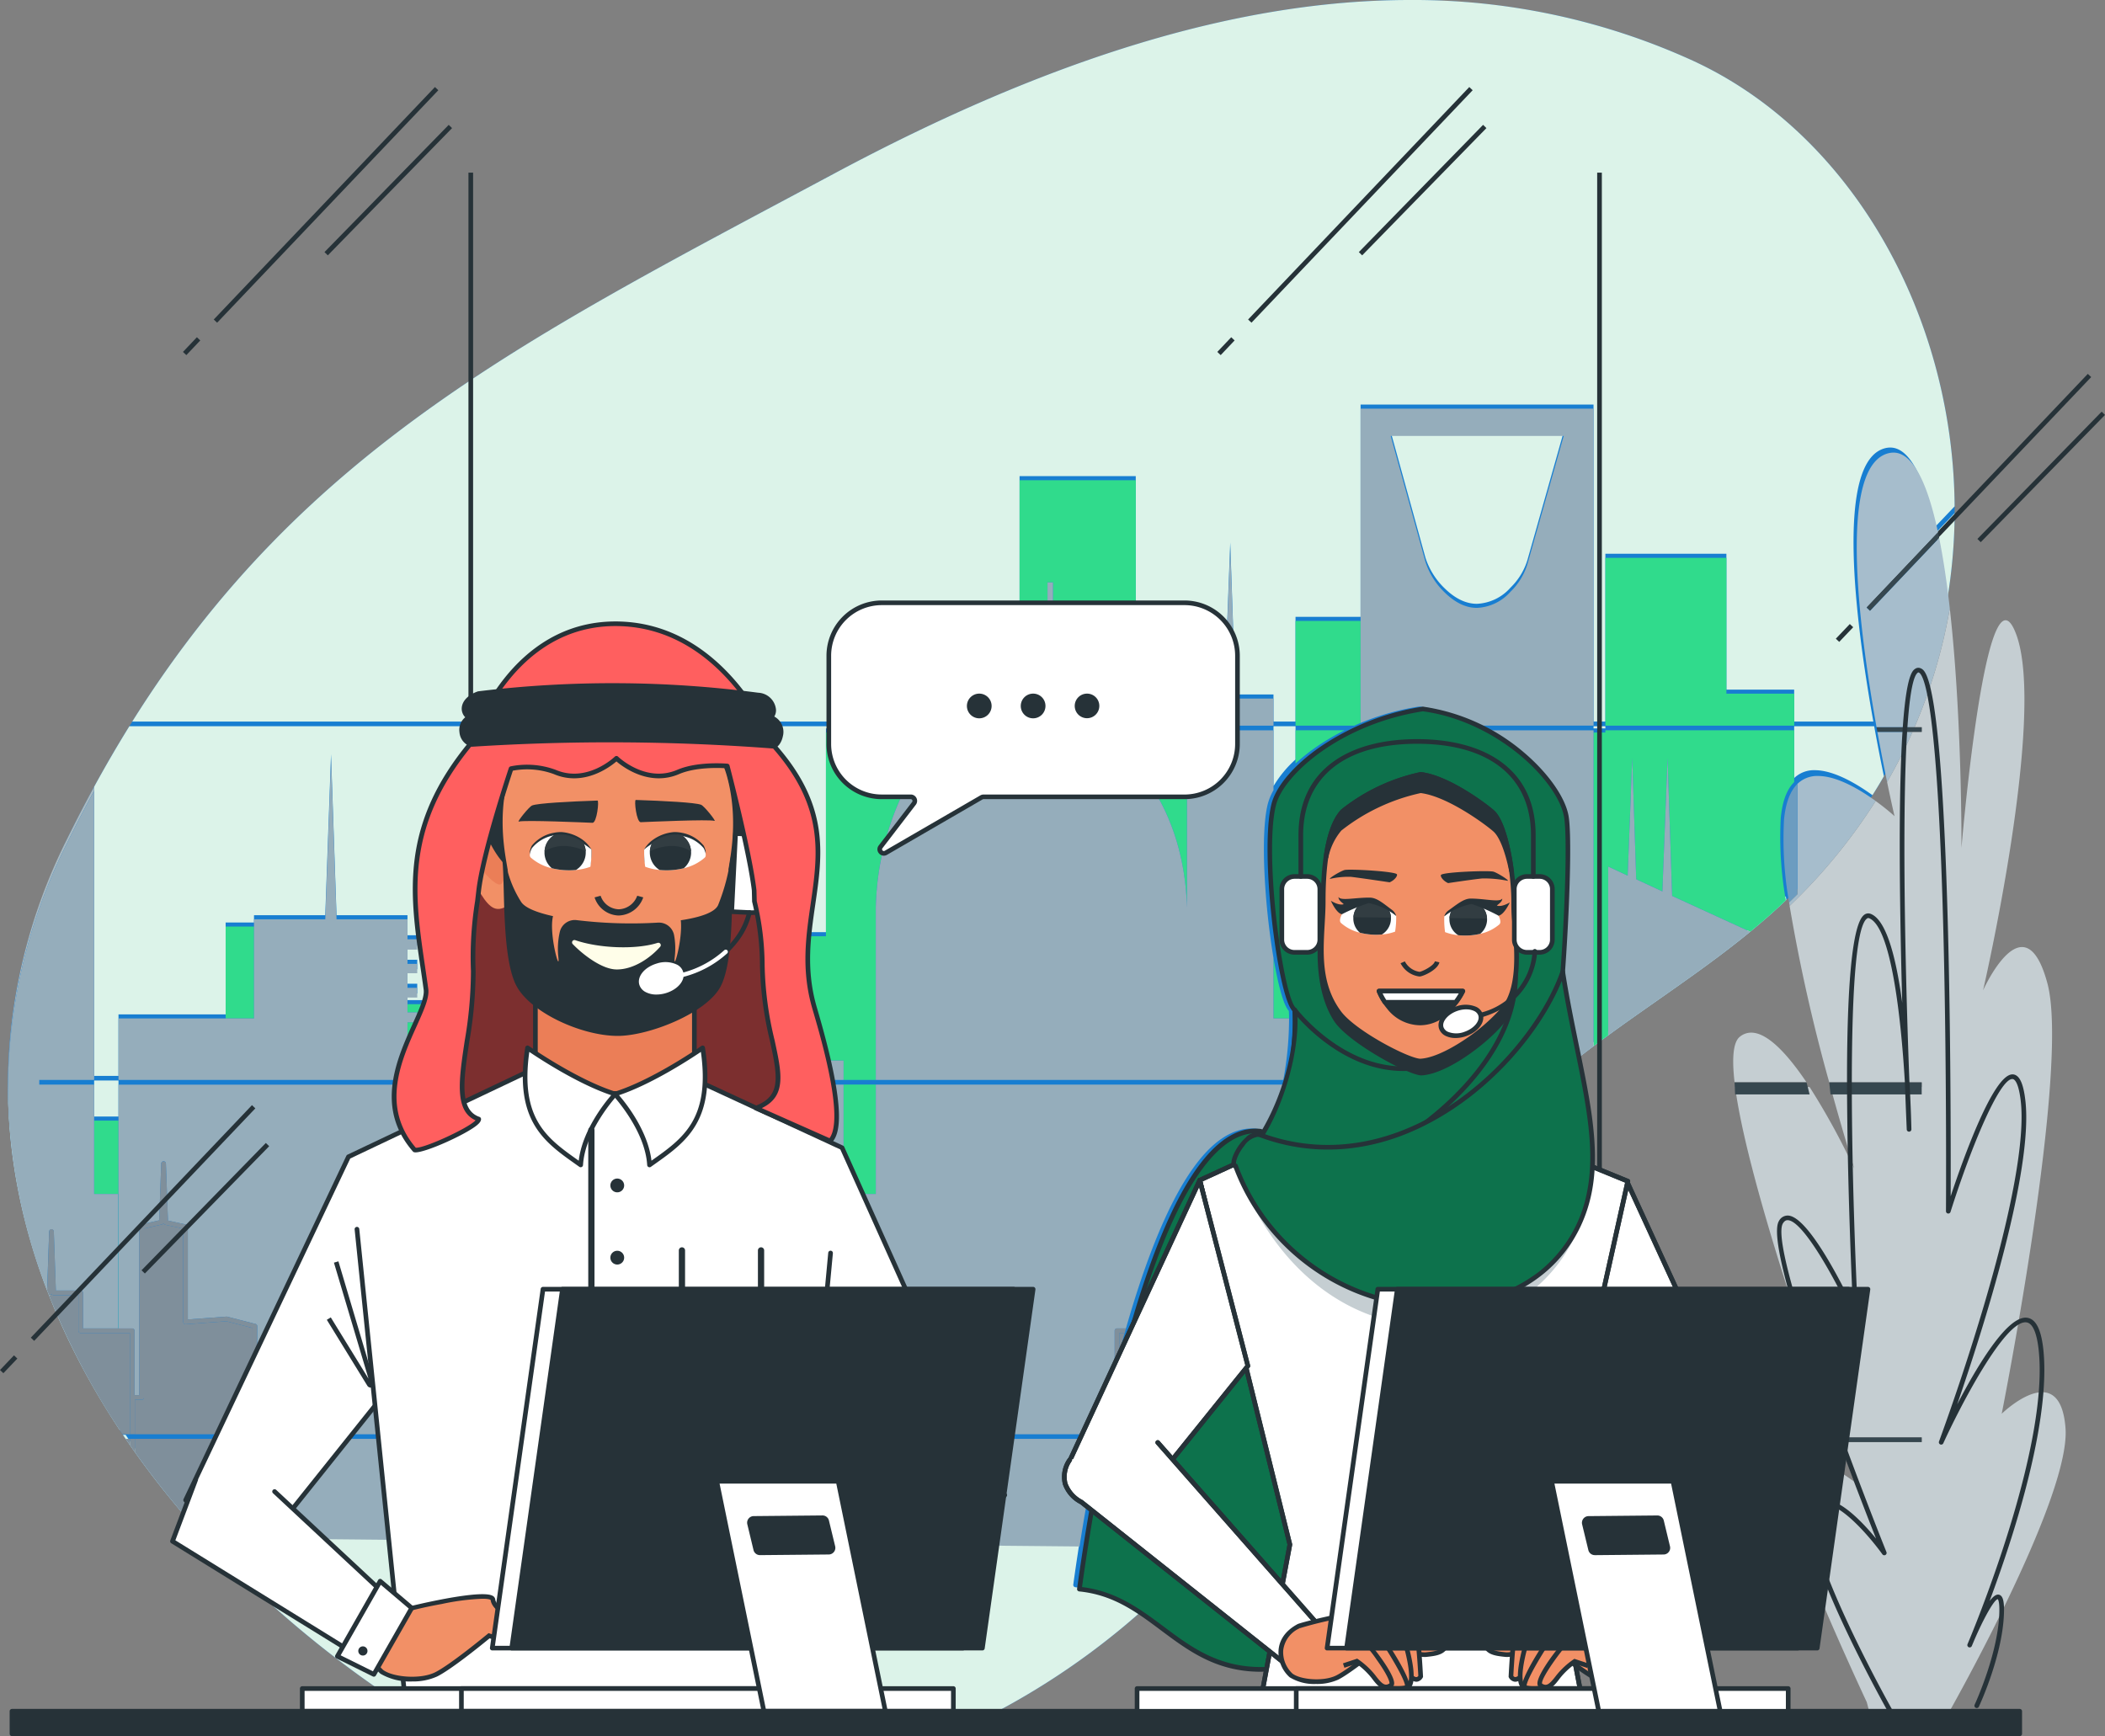 <svg id="atoms-illustrations-customer-support" xmlns="http://www.w3.org/2000/svg" width="387.951" height="320" viewBox="0 0 387.951 320">
  <rect x="0" y="0" width="387.951" height="320" fill="#808080" stroke="none"/>
  <path id="Path_13" data-name="Path 13" d="M110.283,320.738s44.89-1.259,96.027-1.259c51.215-24.457,67.887-69.861,94.423-105.446C314.654,195.388,337.426,185,354.8,169.32c55.549-50.139,35.491-133.964-15.312-156.966C295.48-7.562,244.655-.425,181.674,33.285S73.314,88.757,40.248,155.935s14.316,132.291,70.033,164.8" transform="translate(-27.863 -1.333)" fill="#187ed1" fill-rule="evenodd"/>
  <g id="Group_6" data-name="Group 6" transform="translate(1.457)">
    <path id="Path_14" data-name="Path 14" d="M258.354,0c-31.389,0-66.278,10.691-106,31.953C96.664,61.757,54.738,82.221,22.915,133H92.747c5.134-4,13.084-9.69,17.612-10.41a4.235,4.235,0,0,1,.818-.076h.06c.08,0,.187,0,.267.009.04,0,.14.125.183.129l.131.1h.022l-.038-.1c.045,0-.009-.129.033-.129.08,0,.16-.009.238-.009h.06a4.105,4.105,0,0,1,.8.076,9.683,9.683,0,0,1,1.188.276c4.632.7,9.51,4.153,13.708,8.066.963.713,1.876,1.413,2.714,2.068h42.675q7.544-8.81,13.231-10.252V87.765h21.413V127.11h16.377L225.276,100l.954,28h7.014v5h4.064V113.7H249.3V74.574h42.931V133h2.184v-30.93h22.3V127.11h12.491V133H343.8c-3.414-19.047-7.037-48.212,2.25-50.407a3.89,3.89,0,0,1,.862-.1c3.75,0,6.382,6.052,8.227,14.664l3.641-3.824c-.258-35.582-19.325-69.052-48.613-82.315A123.912,123.912,0,0,0,258.354,0ZM286.73,79.605H254.854l6.4,23.193a13.632,13.632,0,0,0,3.425,5.533q2.975,2.965,6.061,2.964a8.761,8.761,0,0,0,6.172-2.964,11.982,11.982,0,0,0,3.255-5.533l6.567-23.2ZM358.78,94.574l-3.429,3.6c.8,3.942,1.444,8.369,1.961,12.968a99.649,99.649,0,0,0,1.471-16.571Zm-14.827,39.283H329.209v9.559a5.235,5.235,0,0,1,3.806-1.453c3.509,0,7.723,2.511,10.624,4.606.733-1.159,1.433-2.317,2.11-3.489C345.223,140.553,344.595,137.4,343.953,133.857Zm-51.723.408h2.184v-.408H292.23Zm-54.919-.408h-4.064v11.05a21.348,21.348,0,0,1,4.064-4.924Zm-64.812,0H131.634q1.7,1.352,3.365,2.759a1.587,1.587,0,0,1,.357.209,5.935,5.935,0,0,1,2.108,4.915c.876,1.159,1.413,1.925,1.522,2.081a.438.438,0,0,1,.074.2c.02.209,1.386,14.492,3.082,27.8h8.625V134.265h21.4l.14-.169.2-.238Zm-80.839,0H22.385q-3.4,5.489-6.493,11.161v53.288h4.49V186.969H40.13V170.035h5.225v-1.341H58.488l1.065-29.68,1.012,29.68H73.64v3.688h1.8v1.9h-1.8v2.627h1.8v1.731h-1.8v2.683h1.8v1.789h-1.8v1.23h9.635c.41-3.231.243-6.056-1.083-8.171C79.015,171.1,84.9,147.686,85.9,143.818c-.25-2.935.223-5.571,2.141-6.992.463-.4,1.791-1.52,3.614-2.968Zm88.89.824a4.338,4.338,0,0,0-.842.085,2.93,2.93,0,0,0-1.738,1.4,2.944,2.944,0,0,0,1.346,3.857,3.033,3.033,0,0,0,1.17.23,3.728,3.728,0,0,0,.907-.118,2.562,2.562,0,0,0,1.852-1.787,3.576,3.576,0,0,0-.111-2.181,2.73,2.73,0,0,0-1.738-1.4,4.294,4.294,0,0,0-.844-.082Zm147.12,30.524c-.715.682-1.448,1.359-2.19,2.03q-2.143,1.929-4.374,3.757c-8.3,6.807-17.478,12.743-26.181,19.1q-1.354.989-2.694,1.994-4,2.986-7.794,6.223h.882c12.7-10.682,27.8-19.163,40.161-30.319q1.167-1.053,2.291-2.128l-.1-.653Zm-43.359,33.958h-.862a.117.117,0,0,0-.027.022q-.254.6-.573,1.254.725-.645,1.462-1.279ZM15.892,205.8h4.49v-6.64h-4.49ZM0,199.69v.468c.022,22.714,7.937,44.306,20.615,63.453h.5A133.826,133.826,0,0,1,7.565,237.977c-.114-.29-.227-.579-.336-.869A105.4,105.4,0,0,1,0,199.692Zm21.7,64.776h-.508C36.28,286.918,57.907,305.951,80.96,319.4c0,0,43.258-1.257,96.029-1.257a135.826,135.826,0,0,0,31.529-20.811,24.25,24.25,0,0,0-11.787-4.773.43.43,0,0,1-.383-.484c.274-2.01.657-4.661,1.148-7.781L46.964,282.849v1.032a.426.426,0,0,1-.486.423l-10-1.279a164.13,164.13,0,0,1-14-17.42q-.393-.566-.782-1.136Z" fill="#dcf3e9" fill-rule="evenodd"/>
  </g>
  <g id="Group_7" data-name="Group 7" transform="translate(17.349 88.513)">
    <path id="Path_15" data-name="Path 15" d="M199.108,39.724H177.695V74.709a9.356,9.356,0,0,1,1.168-.223V70.353h1.009v9.612a13.615,13.615,0,0,1,2.975.671V58.559h1.012V80.915a28,28,0,0,1,7.578,4.049h2.411V71.578h.954V84.961h13.748v-5h6.905l.033-.894h-16.38V39.724Zm108.85,14.307h-22.3V84.963h34.8V79.072H307.958ZM240.539,65.658H228.551V84.963h10.831q.575-.257,1.156-.5Zm79.91,20.161h-34.8v.406H283.47v57.822q1.337-1.009,2.7-2V110.929l3.592,1.676.84-21.629.731,22.3,4.826,2.237.954-24.537.842,25.375,14.394,6.6q2.231-1.827,4.374-3.757,1.116-1.006,2.19-2.032a66.753,66.753,0,0,1-.936-15.208c.321-3.275,1.221-5.359,2.473-6.582V85.817Zm-82.876,0h-9.024v6.125a34.731,34.731,0,0,1,3.893-3.1,42.431,42.431,0,0,1,5.132-3.021Zm-29.025,0H194.8v1.972q1.009.892,2.019,1.9,11.17,11.344,11.729,28.837V85.819Zm-14.7,0h-1.292c.43.343.862.7,1.292,1.076Zm-30.446.406h-21.4v37.561H133.38c.8,6.259,1.667,12.3,2.5,16.56a40.894,40.894,0,0,1,.624,6.355h8.737v3.57h5.949V118.527a51.691,51.691,0,0,1,12.206-32.3Zm-132.03,52.7H36.6V121.994H31.37Zm193.119-11.157v11.157h2.872q0-.694-.051-1.386C226.343,136.526,225.323,132.7,224.489,127.772ZM74.515,136.3H64.881v1.508h1.8v1.843h-1.8v2.629h1.8v1.731h-1.8V146.7h1.8v1.843h-1.8v1.727h6.377q.5-1.985,1.025-3.962a80.69,80.69,0,0,0,2.233-10Zm76.679,14.818h-5.949v20.056h-5.259l.022.111h11.186V151.123Zm-80.149,0H64.883v.1h1.8V152.9h-1.8v2.738h1.8v1.789h-1.8v2.683h1.8v1.9h-1.8v2.516h1.8v1.845h-1.8v2.683h1.8V170.9h-1.8v.392H75.242a10.521,10.521,0,0,1-3.757-3.514c-2.752-4.323-1.939-10.379-.435-16.651Zm-59.422,6.645H7.132v13.525h4.434v24.778h.056v-38.3Z" transform="translate(-7.132 -39.724)" fill="#30db8c" fill-rule="evenodd"/>
  </g>
  <g id="Group_8" data-name="Group 8" transform="translate(21.839 75.325)">
    <path id="Path_16" data-name="Path 16" d="M281,33.805H238.064V91.734A47.02,47.02,0,0,1,248.9,88.7a35.4,35.4,0,0,1,11.226,3.527H281V33.807ZM259.5,70.526q-3.085,0-6.061-2.964a13.632,13.632,0,0,1-3.423-5.533l-6.4-23.2H275.5l-6.567,23.2a12,12,0,0,1-3.253,5.533A8.774,8.774,0,0,1,259.5,70.526Zm-45.458-11.29-1.032,27.1-.033.9h-6.9v5h15.936v-5H215l-.954-28Zm-32.661,6.6h-1.012V87.906a13.686,13.686,0,0,0-2.975-.671V77.623h-1.009v4.136a9.349,9.349,0,0,0-1.168.223q-5.689,1.437-13.231,10.25h26.972a27.993,27.993,0,0,0-7.578-4.046V65.829Zm9.989,26.4h.954V78.853h-.954ZM281,93.089H261.721a37.9,37.9,0,0,1,5.742,4c4.488,3.788,7.665,8.276,8.291,11.714,1.114,6.114-.994,41.307-2.857,47.666l-.412-.12.412.12c-.1.336-.218.7-.359,1.07h.662Q277,154.3,281,151.314V93.087Zm-58.981,0H206.076V125.8q-.562-17.494-11.732-28.84-.981-.979-2.019-1.9V93.089h-.954v1.076q-.634-.552-1.292-1.076H161.262l-.2.238-.14.167a51.709,51.709,0,0,0-12.206,32.3v31.739h75.106a62.23,62.23,0,0,0,1.061-11.339H222.01V135.044c-1.582-9.374-2.487-22.746-1.036-28.43a10.119,10.119,0,0,1,1.036-2.476V93.087Zm-52.764,6.391a3.053,3.053,0,0,1-1.17-.227,2.492,2.492,0,0,1-1.457-1.678,2.461,2.461,0,0,1,.111-2.179,2.929,2.929,0,0,1,1.738-1.4,4.29,4.29,0,0,1,1.685,0,2.733,2.733,0,0,1,1.74,1.4,3.569,3.569,0,0,1,.111,2.179,2.562,2.562,0,0,1-1.849,1.789A3.74,3.74,0,0,1,169.251,99.479Zm125.381-1.234-.951,24.537-4.826-2.235-.731-22.3-.84,21.629-3.592-1.676V149.32c8.7-6.355,17.881-12.291,26.177-19.1l-14.394-6.6-.84-25.375Zm-246.313,0-1.065,29.68H34.121V146.2H9.147v11.339H62.408v-1.727h1.8v-1.843h-1.8v-2.683h1.8v-1.734h-1.8v-2.627h1.8v-1.843h-1.8v-2.738h1.8v-1.789h-1.8v-2.683h1.8v-1.734h-1.8v-2.625h1.8v-1.9h-1.8v-3.69H49.333L48.321,98.245Zm94.454,55.723h-8.739q.057,1.784.08,3.57h8.657v-3.57Zm80.882,4.425H148.72v20.165H137.534c.838,3.7.361,6.555-1.428,8.51-2.139,2.331-5.945,3.233-10.7,3.233-9.289,0-22.191-3.449-33.3-6.419-5.363-1.435-10-2.674-13.465-3.313a18.537,18.537,0,0,1-5.885-2.01H62.406v-.39h1.8v-1.845h-1.8v-2.683h1.8V171.8h-1.8v-2.513h1.8v-1.9h-1.8V164.7h1.8V162.91h-1.8v-2.738h1.8V158.5h-1.8v-.1H9.147v44.943h2.527a.429.429,0,0,1,.43.43v11.867h.88V184.595a.427.427,0,0,1,.334-.417l3.327-.764.379-10.459a.43.43,0,1,1,.86,0l.379,10.51,3.32.713a.428.428,0,0,1,.341.417v17.09l7.115-.526h.031a.47.47,0,0,1,.109.011l5.218,1.341a.428.428,0,0,1,.323.414v5.161H35.3a.43.43,0,0,1,.43.43v14.325H190.051c.8-3.808,1.7-7.745,2.687-11.7v-7.38a.429.429,0,0,1,.43-.43h1.653c.751-2.629,1.544-5.232,2.382-7.77,6.368-19.3,13.369-29.076,20.818-29.078a8.689,8.689,0,0,1,.987.058.425.425,0,0,1,.156.049l1.375.746a31.98,31.98,0,0,0,3.115-8.949Zm-80.884,0H134.13c.1,5.314.312,11.246,2.455,17.024a25.015,25.015,0,0,1,.925,3.03h5.261Zm47.1,65.3H35.73V242.08l150.533,1.448C187.123,238.063,188.32,231.151,189.873,223.7Z" transform="translate(-9.147 -33.805)" fill="#95adbb" fill-rule="evenodd"/>
  </g>
  <g id="Group_9" data-name="Group 9" transform="translate(1.457 145.019)">
    <path id="Path_17" data-name="Path 17" d="M15.892,65.083q-2.527,4.632-4.964,9.581A101.991,101.991,0,0,0,0,120.508a102.063,102.063,0,0,1,10.925-45.09q2.437-4.95,4.964-9.581v-.751" transform="translate(0 -65.083)" fill="#adbabf" fill-rule="evenodd"/>
  </g>
  <g id="Group_10" data-name="Group 10" transform="translate(1.457 145.767)">
    <path id="Path_18" data-name="Path 18" d="M15.892,65.421Q13.365,70.05,10.927,75A102.127,102.127,0,0,0,0,120.093a105.423,105.423,0,0,0,7.226,37.418L7.6,146.646a.43.43,0,0,1,.858,0l.379,10.876h4.579a.428.428,0,0,1,.43.428v6.558h6.473V139.732H15.889V119.567H5.78v-.856H15.892V65.419" transform="translate(0 -65.419)" fill="#95adbb" fill-rule="evenodd"/>
  </g>
  <g id="Group_11" data-name="Group 11" transform="translate(9.02 225.475)">
    <path id="Path_19" data-name="Path 19" d="M24.509,101.191a.432.432,0,0,1-.285.218l-3.316.762V133.3a.428.428,0,0,1-.428.428H19.225v6.35H41.933v-13.9h-.579a.428.428,0,0,1-.43-.428v-5.259L36.1,119.253l-7.5.555h-.036a.419.419,0,0,1-.29-.114.423.423,0,0,1-.136-.312V102.176l-3.309-.709a.428.428,0,0,1-.314-.276m-20.642,13a.43.43,0,0,1-.392.254H3.394a133.9,133.9,0,0,0,13.552,25.636h1.359v-18.65H9.256a.428.428,0,0,1-.43-.426v-6.56H4.261a.43.43,0,0,1-.394-.254m197.78,7.242h-.985v3.61c.319-1.2.646-2.411.985-3.61m-159.711,19.5H19.228v2.442a164.13,164.13,0,0,0,12.188,15.139l10.522,1.348V140.933m-23.626,0H17.53l.78,1.136v-1.136" transform="translate(-3.394 -101.191)" fill="#7f8f9b" fill-rule="evenodd"/>
  </g>
  <g id="Group_12" data-name="Group 12" transform="translate(8.688 214.06)">
    <path id="Path_20" data-name="Path 20" d="M24.7,96.072a.428.428,0,0,0-.43.41l-.379,10.459-3.329.764a.428.428,0,0,0-.334.417v31.039h-.878V127.294a.428.428,0,0,0-.43-.43H9.867v-6.558a.428.428,0,0,0-.43-.428H4.86L4.482,109a.429.429,0,0,0-.858,0l-.379,10.865.334.869h.08a.43.43,0,0,0,.392-.256.427.427,0,0,0,.392.254H9.012v6.56a.426.426,0,0,0,.428.426h9.055v18.65h.914v-6.353h1.257a.428.428,0,0,0,.428-.428V108.461l3.316-.762a.432.432,0,0,0,.285-.218.422.422,0,0,0,.312.276l3.311.709v17.2a.428.428,0,0,0,.423.428h.038l7.5-.555,4.829,1.241v5.259a.427.427,0,0,0,.43.426h.579v13.9h.86V132.04a.43.43,0,0,0-.43-.428h-.579v-5.161a.428.428,0,0,0-.323-.414L36.43,124.7a.468.468,0,0,0-.14-.011l-7.115.524V108.12a.428.428,0,0,0-.339-.417l-3.32-.713-.381-10.51a.428.428,0,0,0-.43-.412m177.368,30.794h-1.653a.43.43,0,0,0-.43.43v7.38q.418-1.671.86-3.342v-3.61h.983l.241-.858M42.981,147.223h-.86v18.929L31.6,164.8c.294.328.593.653.891.976l10,1.281.053,0a.426.426,0,0,0,.432-.428V147.223m-23.57,0h-.916v1.136c.3.434.608.873.914,1.306v-2.442" transform="translate(-3.245 -96.068)" fill="#7f8f9b" fill-rule="evenodd"/>
  </g>
  <g id="Group_13" data-name="Group 13" transform="translate(0 16.043)">
    <path id="Path_22" data-name="Path 22" d="M86.334,248.92h.858V15.776h-.858Zm208.026,0h.86V15.776h-.86Zm44.607-146.65-.624-.588,2.578-2.705.624.588Zm5.677-5.965-.624-.588,40.763-42.848.624.588ZM365.05,83.892l-.615-.6,22.9-23.456.615.6ZM.624,237.07,0,236.482l2.576-2.705.624.59ZM6.3,231.105l-.624-.588L46.438,187.66l.624.59Zm20.4-12.413-.615-.595,22.91-23.468.615.6ZM34.343,49.411l-.624-.588,2.569-2.705.624.588Zm5.675-5.974-.624-.588L80.16,0l.624.588Zm20.4-12.413-.615-.6L82.7,6.97l.615.6ZM224.973,49.411l-.624-.588,2.567-2.705.624.588Zm5.675-5.974-.624-.588L270.788,0l.624.588Zm20.4-12.413-.615-.6,22.9-23.456.615.6Z" fill="#263238" fill-rule="evenodd"/>
    <path id="Path_23" data-name="Path 23" d="M134.129,42.665H78.315a9.746,9.746,0,0,0-9.762,9.722V68.646a9.746,9.746,0,0,0,9.711,9.782h5.386a.747.747,0,0,1,.595,1.2L78.1,87.639a.749.749,0,0,0,.974,1.1L96.689,78.53a.757.757,0,0,1,.379-.1h37.062a9.746,9.746,0,0,0,9.737-9.755V52.413a9.747,9.747,0,0,0-9.74-9.748" transform="translate(84.197 52.402)" fill="#fff" fill-rule="evenodd"/>
    <path id="Path_24" data-name="Path 24" d="M78.552,43.329a9.333,9.333,0,0,0-9.334,9.294V68.882A9.319,9.319,0,0,0,78.5,78.236h5.383a1.172,1.172,0,0,1,.936,1.892l-6.143,8.008a.3.3,0,0,0,.016.406.308.308,0,0,0,.4.067L96.71,78.4a1.188,1.188,0,0,1,.593-.16h37.064a9.329,9.329,0,0,0,9.309-9.327V52.649a9.333,9.333,0,0,0-9.309-9.321H78.552Zm.374,46.184a1.165,1.165,0,0,1-.876-.406A1.148,1.148,0,0,1,78,87.614l6.145-8.006a.322.322,0,0,0-.256-.517h-5.35A10.175,10.175,0,0,1,68.36,68.882V52.622A10.189,10.189,0,0,1,78.552,42.473h55.817a10.189,10.189,0,0,1,10.165,10.176V68.908a10.185,10.185,0,0,1-10.165,10.183H97.3a.325.325,0,0,0-.163.045L79.53,89.346a1.2,1.2,0,0,1-.6.167Z" transform="translate(83.96 52.166)" fill="#263238" fill-rule="evenodd"/>
    <path id="Path_25" data-name="Path 25" d="M84.527,52.437a2.276,2.276,0,1,1-2.286-2.259h.009a2.272,2.272,0,0,1,2.277,2.259m9.927,0a2.276,2.276,0,1,1-2.286-2.259h.018a2.263,2.263,0,0,1,2.268,2.259m9.924,0a2.266,2.266,0,1,1-2.266-2.259,2.26,2.26,0,0,1,2.266,2.259" transform="translate(98.226 61.629)" fill="#263238" fill-rule="evenodd"/>
    <path id="Path_26" data-name="Path 26" d="M145.285,98.682,122.673,86.407c-17.021-1.943-28.737,50.424-33.4,84.4,15.994,1.6,19.564,19.608,41.881,13.574,14.127-14.646,8.935-69.888,14.127-85.7" transform="translate(109.651 106.061)" fill="#0d724c" fill-rule="evenodd"/>
    <path id="Path_27" data-name="Path 27" d="M90,170.663c6.328.76,10.785,4.093,15.1,7.317,6.4,4.788,13.024,9.737,26.07,6.252,8.775-9.254,9.978-35.226,10.941-56.106.575-12.373,1.07-23.091,2.9-29L122.778,87.061c-7.219-.751-14.41,9.089-20.794,28.445C95.256,135.91,91.4,160.556,90,170.663m32.915,15.609c-8.155,0-13.309-3.853-18.331-7.607-4.517-3.378-8.784-6.569-15.112-7.2a.432.432,0,0,1-.381-.484c1.35-9.842,5.23-34.972,12.081-55.743,6.645-20.147,13.978-29.918,21.79-29.02a.439.439,0,0,1,.156.049l22.612,12.277a.421.421,0,0,1,.2.506c-1.878,5.722-2.38,16.562-2.959,29.114-1.025,22.188-2.188,47.336-11.264,56.746a.432.432,0,0,1-.2.118,32.891,32.891,0,0,1-8.594,1.243" transform="translate(109.414 105.824)" fill="#263238" fill-rule="evenodd"/>
    <path id="Path_28" data-name="Path 28" d="M139.447,90.513l23.915,52.013-15.045,4.227-17.741-22.01Z" transform="translate(160.375 111.169)" fill="#fff" fill-rule="evenodd"/>
    <path id="Path_29" data-name="Path 29" d="M131.282,124.879,148.711,146.5,163,142.486,139.8,92.021l-8.514,32.857Zm17.271,22.538a.43.43,0,0,1-.334-.16l-17.741-22.01a.428.428,0,0,1-.08-.374l8.868-34.23a.43.43,0,0,1,.807-.071l23.915,52.013a.428.428,0,0,1-.274.59L148.669,147.4l-.116.016Z" transform="translate(160.139 110.933)" fill="#263238" fill-rule="evenodd"/>
    <path id="Path_30" data-name="Path 30" d="M131.282,124.879,148.711,146.5,163,142.486,139.8,92.021l-8.514,32.857Zm17.271,22.538a.43.43,0,0,1-.334-.16l-17.741-22.01a.428.428,0,0,1-.08-.374l8.868-34.23a.43.43,0,0,1,.807-.071l23.915,52.013a.428.428,0,0,1-.274.59L148.669,147.4l-.116.016Z" transform="translate(160.139 110.933)" fill="#263238" fill-rule="evenodd"/>
    <path id="Path_31" data-name="Path 31" d="M130.378,84.01l-31.144,14.3,16.607,67.152-5.29,28.249h59.085l-5.847-30.7L178.13,98.5,145.474,85.14Z" transform="translate(121.88 103.182)" fill="#fff" fill-rule="evenodd"/>
    <path id="Path_32" data-name="Path 32" d="M111.3,193.519h58.052l-5.749-30.188a.415.415,0,0,1,0-.174l14.261-64.164L145.61,85.8l-14.916-1.116-30.723,14.1L116.494,165.6a.432.432,0,0,1,.007.181l-5.2,27.743m58.571.856H110.788a.43.43,0,0,1-.423-.506l5.274-28.158L99.054,98.648a.428.428,0,0,1,.236-.49l31.146-14.3a.423.423,0,0,1,.212-.038l15.094,1.13a.484.484,0,0,1,.134.031L178.53,98.339a.428.428,0,0,1,.256.49l-14.321,64.429,5.831,30.609a.428.428,0,0,1-.423.508" transform="translate(121.644 102.947)" fill="#263238" fill-rule="evenodd"/>
    <path id="Path_33" data-name="Path 33" d="M111.3,193.519h58.052l-5.749-30.188a.415.415,0,0,1,0-.174l14.261-64.164L145.61,85.8l-14.916-1.116-30.723,14.1L116.494,165.6a.432.432,0,0,1,.007.181l-5.2,27.743m58.571.856H110.788a.43.43,0,0,1-.423-.506l5.274-28.158L99.054,98.648a.428.428,0,0,1,.236-.49l31.146-14.3a.423.423,0,0,1,.212-.038l15.094,1.13a.484.484,0,0,1,.134.031L178.53,98.339a.428.428,0,0,1,.256.49l-14.321,64.429,5.831,30.609a.428.428,0,0,1-.423.508" transform="translate(121.644 102.947)" fill="#263238" fill-rule="evenodd"/>
    <path id="Path_34" data-name="Path 34" d="M112.757,90.428,88.224,143.375l15.664,3.3,17.737-22.01Z" transform="translate(108.358 111.065)" fill="#fff" fill-rule="evenodd"/>
    <path id="Path_35" data-name="Path 35" d="M89.076,143.305l14.878,3.128,17.44-21.636-8.516-32.862Zm15.047,4.031-.089-.011-15.662-3.293a.428.428,0,0,1-.3-.6L112.6,90.488a.428.428,0,0,1,.807.074l8.868,34.228a.428.428,0,0,1-.08.377l-17.741,22.01a.43.43,0,0,1-.334.16Z" transform="translate(108.121 110.826)" fill="#263238" fill-rule="evenodd"/>
    <path id="Path_36" data-name="Path 36" d="M89.076,143.305l14.878,3.128,17.44-21.636-8.516-32.862Zm15.047,4.031-.089-.011-15.662-3.293a.428.428,0,0,1-.3-.6L112.6,90.488a.428.428,0,0,1,.807.074l8.868,34.228a.428.428,0,0,1-.08.377l-17.741,22.01a.43.43,0,0,1-.334.16Z" transform="translate(108.121 110.826)" fill="#263238" fill-rule="evenodd"/>
    <path id="Path_37" data-name="Path 37" d="M105.255,112.124,136.212,147.3l-6.012,6.769L91.191,123.111s-5.35-2.567-2.139-7.788" transform="translate(108.114 137.712)" fill="#fff" fill-rule="evenodd"/>
    <path id="Path_38" data-name="Path 38" d="M130.439,154.736a.428.428,0,0,1-.267-.091L91.193,123.71a6.512,6.512,0,0,1-3.169-3.61,5.805,5.805,0,0,1,.9-4.764.43.43,0,0,1,.731.446,5,5,0,0,0-.807,4.069,5.78,5.78,0,0,0,2.765,3.111l.082.051,38.691,30.709,5.49-6.183-30.707-34.9a.429.429,0,0,1,.646-.564l30.957,35.181a.428.428,0,0,1,0,.566l-6.012,6.769a.428.428,0,0,1-.321.143" transform="translate(107.875 137.476)" fill="#263238" fill-rule="evenodd"/>
    <path id="Path_39" data-name="Path 39" d="M130.439,154.736a.428.428,0,0,1-.267-.091L91.193,123.71a6.512,6.512,0,0,1-3.169-3.61,5.805,5.805,0,0,1,.9-4.764.43.43,0,0,1,.731.446,5,5,0,0,0-.807,4.069,5.78,5.78,0,0,0,2.765,3.111l.082.051,38.691,30.709,5.49-6.183-30.707-34.9a.429.429,0,0,1,.646-.564l30.957,35.181a.428.428,0,0,1,0,.566l-6.012,6.769a.428.428,0,0,1-.321.143" transform="translate(107.875 137.476)" fill="#263238" fill-rule="evenodd"/>
    <path id="Path_40" data-name="Path 40" d="M109.24,128.823c.858-.479,15.789-4.04,16-2.217s4.652,3.835,6.68,3.835,4.053-1.618,4.456.8-1.82,2.629-3.641,2.823-8.106-1.814-8.106-1.814-5.874,4.844-8.3,6.052-6.867.856-8.5-.4-3.837-6.257,1.417-9.082" transform="translate(130.115 154.866)" fill="#f29066" fill-rule="evenodd"/>
    <path id="Path_41" data-name="Path 41" d="M109.476,129.056l.2.379a5.1,5.1,0,0,0-3.057,4.073,5.411,5.411,0,0,0,1.7,4.289c1.471,1.132,5.715,1.515,8.048.357,2.357-1.17,8.162-5.949,8.222-5.994l.178-.152.225.071c1.725.553,6.5,1.945,7.928,1.8l.076-.009c1.143-.123,2.44-.263,2.964-.954a1.7,1.7,0,0,0,.223-1.366,1.252,1.252,0,0,0-.4-.869c-.336-.221-1-.058-1.7.114a8.072,8.072,0,0,1-1.925.307c-2.059,0-6.8-2.012-7.1-4.173-.138-.1-1.205-.586-7.692.66a66.876,66.876,0,0,0-7.676,1.843l-.209-.374Zm3.213,10.66a8.6,8.6,0,0,1-4.893-1.241,6.17,6.17,0,0,1-2.032-5.036c.114-1.373.813-3.313,3.507-4.759.682-.357,13.859-3.7,16.141-2.531a.819.819,0,0,1,.486.644c.172,1.52,4.367,3.454,6.255,3.454a7.283,7.283,0,0,0,1.72-.283,3.03,3.03,0,0,1,2.377,0,1.983,1.983,0,0,1,.78,1.444,2.523,2.523,0,0,1-.383,2.023c-.751.985-2.242,1.145-3.558,1.288l-.074.007c-1.711.187-6.9-1.4-8.059-1.76-1.025.84-5.972,4.846-8.206,5.954a9.477,9.477,0,0,1-4.06.8Z" transform="translate(129.878 154.633)" fill="#263238" fill-rule="evenodd"/>
    <path id="Path_42" data-name="Path 42" d="M113.6,126.862s5.669-1.618,6.872-1.009,1.827,12.716,1.827,12.716-.608,1.208-1.827,0-5.265-10.268-5.265-10.268" transform="translate(139.53 154.405)" fill="#f29066" fill-rule="evenodd"/>
    <path id="Path_43" data-name="Path 43" d="M121.553,139.765a1.923,1.923,0,0,1-1.315-.662c-1.241-1.226-4.938-9.463-5.354-10.4l.784-.348c1.116,2.5,4.22,9.2,5.174,10.141.3.292.564.437.769.408a.54.54,0,0,0,.323-.221c-.3-5.6-.976-11.671-1.609-12.233-.706-.352-4.249.4-6.535,1.054l-.238-.824c.974-.276,5.9-1.627,7.184-.98,1.239.628,1.823,8.463,2.063,13.08l0,.111-.051.1a1.459,1.459,0,0,1-1,.758,1.282,1.282,0,0,1-.2.016" transform="translate(139.464 154.174)" fill="#263238" fill-rule="evenodd"/>
    <path id="Path_44" data-name="Path 44" d="M112.774,126.654s5.874-1.41,7.092.807,4.251,12.108,1.82,12.52-3.238-2.834-3.238-2.834l-3.846-7.059-2.636-.4" transform="translate(137.519 155.014)" fill="#f29066" fill-rule="evenodd"/>
    <path id="Path_45" data-name="Path 45" d="M121.308,140.685c-1.89,0-2.919-1.972-3.226-3.142l-3.719-6.825-2.424-.37.129-.847,2.848.435,3.988,7.349c.027.116.738,2.852,2.747,2.513.1-.016.227-.067.345-.312.918-1.892-1.332-9.51-2.471-11.58-.869-1.582-5.069-.965-6.618-.595l-.2-.831c.635-.154,6.232-1.419,7.571,1.014,1.058,1.923,3.652,9.978,2.491,12.367a1.3,1.3,0,0,1-.976.78,2.892,2.892,0,0,1-.486.045" transform="translate(137.483 154.773)" fill="#263238" fill-rule="evenodd"/>
    <path id="Path_46" data-name="Path 46" d="M111.423,127.556s2.834-1.208,4.251-.2,7.9,11.3,6.68,11.707-4.053.2-4.456-.608-5.666-7.7-5.666-7.7" transform="translate(136.851 155.928)" fill="#f29066" fill-rule="evenodd"/>
    <path id="Path_47" data-name="Path 47" d="M120.818,139.929c-1.337,0-2.839-.3-3.211-1.047-.283-.562-3.521-4.873-5.626-7.632l.684-.519c.541.709,5.3,6.952,5.709,7.77.272.539,2.683.731,3.8.435-.018-1.491-5.426-10.116-6.658-10.994-1-.713-3.106-.067-3.833.243l-.336-.789c.125-.053,3.075-1.288,4.668-.149,1.234.878,7.282,10.027,7,11.908a.653.653,0,0,1-.432.55,5.95,5.95,0,0,1-1.767.225" transform="translate(136.759 155.694)" fill="#263238" fill-rule="evenodd"/>
    <path id="Path_48" data-name="Path 48" d="M110.5,129.744s2.629-2.422,4.044-1.609,7.291,8.472,6.081,9.276-2.028,0-3.238-1.609a14.144,14.144,0,0,0-3.039-2.823l-2.429.8" transform="translate(135.72 157.172)" fill="#f29066" fill-rule="evenodd"/>
    <path id="Path_49" data-name="Path 49" d="M119.89,138.388c-1.11,0-1.961-1.136-2.683-2.095a13.673,13.673,0,0,0-2.765-2.607l-2.228.738-.267-.811,2.629-.873.178.123a14.657,14.657,0,0,1,3.133,2.908c1.31,1.745,1.836,2.054,2.634,1.54.078-.325-.484-1.758-2.355-4.356a21.308,21.308,0,0,0-3.672-4.211c-.934-.539-2.919.978-3.538,1.551l-.584-.628c.294-.27,2.91-2.609,4.55-1.664,1.3.746,6.391,7.179,6.46,9.211a.847.847,0,0,1-.357.791,2.044,2.044,0,0,1-1.134.385" transform="translate(135.559 156.937)" fill="#263238" fill-rule="evenodd"/>
    <path id="Path_50" data-name="Path 50" d="M143.035,112.63,132.73,147.573l7.453,5.185,16.841-26.972s6.921-7.788,2.576-12.17" transform="translate(163.02 138.333)" fill="#187ed1" fill-rule="evenodd"/>
    <path id="Path_51" data-name="Path 51" d="M140.421,153.422a.431.431,0,0,1-.245-.076l-7.456-5.187a.428.428,0,0,1-.165-.47l10.3-34.943a.43.43,0,0,1,.824.243l-10.219,34.644,6.829,4.753,16.6-26.591.045-.056c.067-.076,6.6-7.54,2.591-11.587a.429.429,0,0,1,.611-.6c1.916,1.932,2.061,4.773.423,8.213a21.576,21.576,0,0,1-2.959,4.512l-16.821,26.946a.43.43,0,0,1-.279.192Z" transform="translate(162.785 138.097)" fill="#263238" fill-rule="evenodd"/>
    <path id="Path_52" data-name="Path 52" d="M150.041,128.823c-.858-.479-15.8-4.04-16-2.217s-4.661,3.835-6.68,3.835-4.051-1.618-4.456.8,1.82,2.629,3.641,2.823,8.106-1.814,8.106-1.814,5.874,4.844,8.3,6.052,6.87.856,8.5-.4,3.846-6.257-1.417-9.082" transform="translate(150.896 154.866)" fill="#f29066" fill-rule="evenodd"/>
    <path id="Path_53" data-name="Path 53" d="M134.983,132.007l.18.149c.058.049,5.862,4.826,8.222,6,2.331,1.159,6.578.773,8.046-.357a5.417,5.417,0,0,0,1.7-4.3,5.111,5.111,0,0,0-3.062-4.071l-.007,0c-1.226-.653-14.256-3.476-15.366-2.507-.287,2.161-5.036,4.178-7.1,4.178a8.167,8.167,0,0,1-1.918-.305c-.7-.174-1.37-.336-1.707-.116a1.263,1.263,0,0,0-.408.869,1.717,1.717,0,0,0,.223,1.366c.528.691,1.823.831,2.968.954l.074.009c1.419.149,6.2-1.246,7.928-1.8l.223-.071Zm12.081,7.71a9.48,9.48,0,0,1-4.062-.8c-2.233-1.107-7.179-5.114-8.2-5.954-1.163.363-6.353,1.95-8.059,1.76l-.076-.007c-1.315-.143-2.808-.3-3.556-1.288a2.539,2.539,0,0,1-.388-2.023,2.011,2.011,0,0,1,.782-1.444,3.028,3.028,0,0,1,2.384,0,7.359,7.359,0,0,0,1.716.281c1.894,0,6.087-1.934,6.252-3.454a.818.818,0,0,1,.484-.642c2.282-1.17,15.459,2.172,16.143,2.529,2.7,1.446,3.4,3.382,3.512,4.753a6.273,6.273,0,0,1-2.034,5.042,8.612,8.612,0,0,1-4.893,1.241Z" transform="translate(150.66 154.634)" fill="#263238" fill-rule="evenodd"/>
    <path id="Path_54" data-name="Path 54" d="M133.667,126.862s-5.669-1.618-6.87-1.009-1.82,12.716-1.82,12.716.608,1.208,1.82,0,5.272-10.268,5.272-10.268" transform="translate(153.498 154.405)" fill="#f29066" fill-rule="evenodd"/>
    <path id="Path_55" data-name="Path 55" d="M126.03,139.765a1.281,1.281,0,0,1-.2-.016,1.465,1.465,0,0,1-1-.758l-.049-.1,0-.111c.236-4.617.816-12.451,2.057-13.08,1.288-.646,6.208.7,7.182.98l-.236.824c-2.286-.653-5.833-1.406-6.558-1.041-.613.548-1.288,6.622-1.578,12.22a.53.53,0,0,0,.321.223,1.07,1.07,0,0,0,.758-.41c.949-.943,4.064-7.641,5.185-10.138l.784.348c-.419.936-4.129,9.169-5.361,10.4a1.91,1.91,0,0,1-1.31.662" transform="translate(153.259 154.174)" fill="#263238" fill-rule="evenodd"/>
    <path id="Path_56" data-name="Path 56" d="M135.58,126.654s-5.865-1.41-7.086.807-4.292,12.108-1.818,12.52,3.238-2.834,3.238-2.834l3.846-7.059,2.636-.4" transform="translate(154.435 155.014)" fill="#f29066" fill-rule="evenodd"/>
    <path id="Path_57" data-name="Path 57" d="M127.333,140.685a2.98,2.98,0,0,1-.49-.045,1.32,1.32,0,0,1-.994-.787c-1.181-2.422,1.413-10.372,2.507-12.36,1.337-2.433,6.93-1.165,7.56-1.014l-.2.831c-1.542-.37-5.738-.985-6.607.595-1.174,2.135-3.425,9.653-2.489,11.573.123.25.258.3.361.319,2.054.339,2.723-2.393,2.75-2.509l.04-.1,3.951-7.248,2.845-.432.129.847-2.424.368-3.719,6.825c-.294,1.17-1.3,3.142-3.22,3.142" transform="translate(154.199 154.773)" fill="#263238" fill-rule="evenodd"/>
    <path id="Path_58" data-name="Path 58" d="M137.167,127.556s-2.834-1.208-4.251-.2-7.9,11.3-6.68,11.707,4.044.2,4.456-.608,5.669-7.7,5.669-7.7" transform="translate(154.858 155.928)" fill="#f29066" fill-rule="evenodd"/>
    <path id="Path_59" data-name="Path 59" d="M128.094,139.929a6.06,6.06,0,0,1-1.76-.223.66.66,0,0,1-.432-.553c-.281-1.883,5.769-11.03,7-11.91,1.6-1.136,4.546.1,4.67.152l-.339.789c-.729-.31-2.834-.954-3.833-.245-1.232.88-6.64,9.51-6.658,11,1.257.345,3.565.027,3.8-.439.417-.813,5.167-7.057,5.706-7.765l.684.517c-2.1,2.763-5.337,7.075-5.626,7.638-.379.74-1.881,1.043-3.218,1.043" transform="translate(154.621 155.694)" fill="#263238" fill-rule="evenodd"/>
    <path id="Path_60" data-name="Path 60" d="M137.628,129.734S135,127.3,133.6,128.158s-7.293,8.474-6.072,9.278,2.028,0,3.235-1.611A14.192,14.192,0,0,1,133.8,133l2.429.8" transform="translate(156.422 157.182)" fill="#f29066" fill-rule="evenodd"/>
    <path id="Path_61" data-name="Path 61" d="M128.674,138.418a2.081,2.081,0,0,1-1.152-.39.842.842,0,0,1-.357-.773c.038-2.012,5.091-8.4,6.44-9.225,1.642-1,4.26,1.353,4.554,1.627l-.586.624c-.619-.57-2.6-2.081-3.521-1.52-1.419.862-6.324,7.545-6.03,8.572.8.512,1.328.2,2.629-1.529a14.6,14.6,0,0,1,3.142-2.919l.174-.12,2.634.869-.27.813-2.228-.735a13.68,13.68,0,0,0-2.772,2.616c-.747.992-1.571,2.09-2.658,2.09" transform="translate(156.185 156.947)" fill="#263238" fill-rule="evenodd"/>
    <path id="Path_62" data-name="Path 62" d="M118.533,83.347s-4.9,1.506-6.981,4.519.379,26.333.379,26.333l15.671-8.652,16.417,10.346s-1.511-23.886-2.834-27.273-9.626-7.333-12.46-6.956-10.192,1.685-10.192,1.685" transform="translate(135.984 100.268)" fill="#187ed1" fill-rule="evenodd"/>
    <path id="Path_63" data-name="Path 63" d="M127.839,105.355a.424.424,0,0,1,.227.067l15.707,9.9c-.283-4.256-1.6-23.374-2.75-26.306-1.255-3.215-9.35-7.041-12-6.689-2.705.359-9.648,1.589-10.147,1.678-.365.118-4.835,1.6-6.729,4.345-1.582,2.288-.312,18.525.383,25.4l15.1-8.338a.435.435,0,0,1,.209-.053m16.417,11.2a.428.428,0,0,1-.229-.067l-16.2-10.21-15.448,8.53a.432.432,0,0,1-.635-.33c-.007-.06-.619-5.911-.969-12.059-.717-12.558.323-14.064.664-14.561,2.139-3.1,7-4.621,7.208-4.684l.051-.013c.074-.013,7.4-1.315,10.212-1.689,3.008-.4,11.491,3.576,12.917,7.226,1.33,3.411,2.8,26.424,2.861,27.4a.428.428,0,0,1-.428.455" transform="translate(135.747 100.032)" fill="#263238" fill-rule="evenodd"/>
    <path id="Path_64" data-name="Path 64" d="M113.211,76.687V98.321l10.383,27.837,8.868-28.4V76.5Z" transform="translate(139.047 93.956)" fill="#fff" fill-rule="evenodd"/>
    <path id="Path_65" data-name="Path 65" d="M113.877,98.479l9.916,26.591,8.478-27.144V77.166l-18.394.18V98.479m9.953,28.343a.43.43,0,0,1-.4-.279L113.044,98.706a.414.414,0,0,1-.025-.149V76.921a.428.428,0,0,1,.423-.426l19.252-.189a.468.468,0,0,1,.307.125.428.428,0,0,1,.127.3V97.991a.444.444,0,0,1-.02.127l-8.868,28.4a.43.43,0,0,1-.4.3h-.009" transform="translate(138.811 93.72)" fill="#263238" fill-rule="evenodd"/>
    <path id="Path_66" data-name="Path 66" d="M113.2,84.456a17.47,17.47,0,0,0,19.252.488V76.5l-19.252.212Z" transform="translate(139.033 93.957)" fill="#263238" fill-rule="evenodd"/>
    <path id="Path_67" data-name="Path 67" d="M113.867,84.47a16.89,16.89,0,0,0,9.546,2.935h.045a16.92,16.92,0,0,0,8.8-2.462V77.166l-18.392.2Zm9.543,3.792a17.751,17.751,0,0,1-10.221-3.22.428.428,0,0,1-.183-.35V76.948a.43.43,0,0,1,.423-.428l19.252-.214a.42.42,0,0,1,.307.125.425.425,0,0,1,.129.3v8.447a.428.428,0,0,1-.2.361,17.792,17.792,0,0,1-9.463,2.718h-.045Z" transform="translate(138.796 93.72)" fill="#263238" fill-rule="evenodd"/>
    <path id="Path_68" data-name="Path 68" d="M153.393,89.272c.749,7.6,1.324,16.614,1.361,17.217a.428.428,0,0,1-.657.388l-13-8.193L137.373,110.6a.43.43,0,0,1-.4.3h-.009a.43.43,0,0,1-.4-.279L132.475,99.66,122.446,105.2a.437.437,0,0,1-.406,0,.428.428,0,0,1-.229-.334q-.293-2.872-.526-5.749c-6.341-.92-12.683-3.964-18.96-9.113,7.58,19.954,22.164,28.713,35.654,28.713,14.63,0,27.971-10.3,29.718-27.8.045-.2-5.932-.911-14.3-1.649" transform="translate(125.677 109.645)" fill="#c5ced2" fill-rule="evenodd"/>
    <path id="Path_69" data-name="Path 69" d="M138.244,89.11a44.714,44.714,0,0,1-6.651,5.212l-1.161,3.714,12.485,7.868q-.542-8.264-1.319-16.511c-1.085-.094-2.206-.187-3.354-.281M121.16,98.823a28.618,28.618,0,0,1-9.938.606c.156,1.874.312,3.565.448,4.9l9.575-5.283-.085-.225" transform="translate(136.604 109.446)" fill="#2c79b3" fill-rule="evenodd"/>
    <path id="Path_70" data-name="Path 70" d="M142.072,89.237c.635,6.446,1.154,14.02,1.321,16.511l-12.485-7.866-.265.844,13,8.193a.432.432,0,0,0,.448.007.428.428,0,0,0,.209-.394c-.038-.6-.613-9.613-1.359-17.22l-.873-.076m-20.35,9.655-9.575,5.285c-.134-1.337-.292-3.03-.446-4.9-.29-.033-.579-.071-.869-.111.274,3.32.524,5.711.528,5.749a.428.428,0,0,0,.428.381.437.437,0,0,0,.207-.051L122.023,99.7l-.3-.811" transform="translate(136.126 109.602)" fill="#36474f" fill-rule="evenodd"/>
    <path id="Path_71" data-name="Path 71" d="M124.539,91.754a34.365,34.365,0,0,1-8.481,3.61l4,10.733,4.479-14.343" transform="translate(142.544 112.693)" fill="#c5ced2" fill-rule="evenodd"/>
    <path id="Path_72" data-name="Path 72" d="M126.114,91.449c-.368.232-.735.459-1.114.68l-4.479,14.343-4-10.733c-.279.074-.557.145-.838.212l.085.223.3.813,4.089,10.958a.426.426,0,0,0,.4.279h.011a.43.43,0,0,0,.4-.3l3.721-11.912.263-.847,1.159-3.714" transform="translate(142.082 112.319)" fill="#36474f" fill-rule="evenodd"/>
    <path id="Path_73" data-name="Path 73" d="M160.3,118.658c1.823-6.232,3.98-41.244,2.843-47.468s-11.772-17.77-26.418-19.744c-14.715,2.271-25.91,11.408-27.485,17.585-2.3,9.029,1.3,36.008,3.855,37.888.343,3.133-.107,25.709-10.907,28.737,30.934,26.032,55.2-7.055,58.112-17" transform="translate(125.511 63.186)" fill="#0d724c" fill-rule="evenodd"/>
    <path id="Path_74" data-name="Path 74" d="M103.3,136.057c10.187,8.349,20.515,11.03,30.709,7.966,14.336-4.309,24.234-18.806,26.119-25.25,1.849-6.31,3.942-41.213,2.837-47.271-1.181-6.473-12.144-17.491-25.992-19.388-15.2,2.366-25.656,11.7-27.073,17.257-2.3,9.033,1.355,35.718,3.692,37.441a.415.415,0,0,1,.172.3c.336,3.075.007,25.012-10.464,28.944m22.5,10.054c-7.906,0-15.827-3.307-23.65-9.891a.426.426,0,0,1,.16-.738c10.308-2.89,10.9-24.637,10.611-28.12-2.8-2.948-6.067-29.524-3.857-38.2.831-3.264,4.189-7.19,8.984-10.5a46.126,46.126,0,0,1,18.851-7.4.414.414,0,0,1,.122,0,36.734,36.734,0,0,1,18.494,8.374c4.485,3.788,7.663,8.278,8.289,11.716,1.114,6.112-.994,41.3-2.857,47.666l-.41-.12.41.12c-1.93,6.6-12.048,21.426-26.694,25.829a29.2,29.2,0,0,1-8.456,1.266" transform="translate(125.274 62.951)" fill="#263238" fill-rule="evenodd"/>
    <path id="Path_75" data-name="Path 75" d="M113.166,79.61c.9,8.779-4.218,24.056-11.032,28.722,13.262,10.729,51.9-12.309,51.683-34.651-5.894,13.844-10.461,15.384-17.569,16.52-13.512,2.161-23.084-10.591-23.084-10.591" transform="translate(125.442 90.496)" fill="#0d724c" fill-rule="evenodd"/>
    <path id="Path_76" data-name="Path 76" d="M103.088,108.573c5.009,3.6,13.842,2.926,23.8-1.861,12.594-6.052,25.275-18.216,26.616-30.5-5.279,11.551-9.546,13.458-16.957,14.644-11.295,1.807-19.958-6.707-22.632-9.728.31,8.761-4.39,22.536-10.831,27.443m8.238,3.133A14.393,14.393,0,0,1,102.1,108.9a.428.428,0,0,1,.027-.686c5.664-3.877,11.908-17.991,10.847-28.323a.428.428,0,0,1,.771-.3c.094.127,9.577,12.523,22.672,10.426,6.863-1.1,11.368-2.473,17.24-16.266a.43.43,0,0,1,.824.163c.129,13.392-13.592,27.028-27.218,33.572-5.838,2.805-11.324,4.222-15.938,4.222" transform="translate(125.205 90.261)" fill="#263238" fill-rule="evenodd"/>
    <path id="Path_77" data-name="Path 77" d="M144.691,82.3c.078-5.065-1.3-13.98-3.677-16.54-.746-.8-8.071-6.462-13.293-7.086a34.672,34.672,0,0,0-14.261,6.734c-3.654,3.873-3.79,13.844-3.792,15.932,0,0-2.148,11.524,2.511,18.57,2.5,3.779,13.258,9.65,15.606,9.766,4.4-.143,11.647-5.5,14.88-9.341,4.185-4.962,1.95-13.115,2.028-18.035" transform="translate(134.089 72.068)" fill="#263238" fill-rule="evenodd"/>
    <path id="Path_78" data-name="Path 78" d="M127.974,59.347A34.7,34.7,0,0,0,114,65.942c-3.394,3.6-3.665,12.877-3.67,15.633l-.007.078c-.022.111-2.061,11.44,2.449,18.258,2.442,3.692,13.057,9.468,15.268,9.575,4.247-.138,11.453-5.535,14.532-9.189,3.03-3.594,2.549-9.118,2.161-13.556-.131-1.526-.256-2.964-.236-4.209.076-4.976-1.275-13.779-3.565-16.244-.675-.729-7.841-6.288-12.962-6.941m.062,50.995c-2.491-.12-13.407-6.072-15.976-9.96-2.467-3.726-3.035-8.668-3.075-12.157a38.235,38.235,0,0,1,.49-6.689c.007-2.883.312-12.367,3.908-16.184a34.923,34.923,0,0,1,14.492-6.858.432.432,0,0,1,.134,0c5.392.646,12.757,6.355,13.556,7.219,2.469,2.656,3.873,11.6,3.792,16.836-.018,1.2.1,2.618.236,4.122.4,4.595.9,10.317-2.362,14.183s-10.613,9.343-15.2,9.492" transform="translate(133.852 71.833)" fill="#263238" fill-rule="evenodd"/>
    <path id="Path_79" data-name="Path 79" d="M142.7,100.271c-3.271,3.861-10.791,9.263-15.234,9.423-2.362-.125-12.15-5.243-14.887-8.891-4.728-6.341-2.964-14.069-2.943-20.477,0-.39,0-1.1.018-1.983.089-3.9.6-11.531,3.587-14.7a35.109,35.109,0,0,1,14.379-6.783c5.259.619,12.652,6.324,13.4,7.137,2.4,2.585,3.786,11.564,3.714,16.667-.018.9.053,1.912.143,3.008.372,4.835,1.272,12.509-2.175,16.6" transform="translate(134.237 69.835)" fill="#f29066" fill-rule="evenodd"/>
    <path id="Path_80" data-name="Path 80" d="M127.866,57.53a34.935,34.935,0,0,0-14.089,6.656c-2.792,2.966-3.369,10.3-3.46,14.405-.02.88-.02,1.584-.02,1.972,0,1.339-.08,2.705-.163,4.149-.312,5.493-.633,11.17,3.021,16.074,2.689,3.587,12.331,8.6,14.568,8.719,1.9-.071,4.684-1.226,7.8-3.253a34.925,34.925,0,0,0,7.081-6.016c3.1-3.679,2.556-10.377,2.157-15.263l-.082-1.029q-.145-1.522-.143-3.053c.069-5.013-1.3-13.882-3.6-16.364-.646-.709-7.952-6.35-13.068-7m-.149,52.831c-2.447-.127-12.382-5.241-15.25-9.062-3.841-5.154-3.5-11.252-3.191-16.634.082-1.433.158-2.787.163-4.1,0-.39,0-1.1.018-1.992.118-5.165.856-11.957,3.706-14.982a35.2,35.2,0,0,1,14.608-6.91l.067-.013.067.007c5.437.642,12.962,6.509,13.663,7.275,2.48,2.674,3.9,11.678,3.826,16.959-.018.918.06,1.972.143,2.97l.082,1.025c.408,5.036.969,11.937-2.355,15.885-3.213,3.792-10.865,9.405-15.546,9.572" transform="translate(134.002 69.597)" fill="#263238" fill-rule="evenodd"/>
    <path id="Path_81" data-name="Path 81" d="M143.854,74.6c-.657-3.186-1.618-6.038-2.825-7.331-.764-.833-8.44-6.765-13.915-7.4a36.183,36.183,0,0,0-14.929,7.048,11.774,11.774,0,0,0-2.5,5.169c.463-3.258,1.353-6.6,3.093-8.445a35.078,35.078,0,0,1,14.376-6.783c5.259.619,12.652,6.321,13.4,7.137,1.6,1.716,2.738,6.25,3.307,10.606" transform="translate(134.71 69.835)" fill="#263238" fill-rule="evenodd"/>
    <path id="Path_82" data-name="Path 82" d="M127.348,59.678l.049,0c5.633.655,13.452,6.743,14.183,7.538a5.707,5.707,0,0,1,.662.88,9.973,9.973,0,0,0-1.774-3.576c-.646-.709-7.95-6.35-13.068-7a34.986,34.986,0,0,0-14.091,6.656,9.657,9.657,0,0,0-1.95,3.61,7.522,7.522,0,0,1,.753-.934,36.6,36.6,0,0,1,15.156-7.173Zm16.738,15.589a.428.428,0,0,1-.419-.341c-.72-3.489-1.685-6.021-2.718-7.126-.677-.735-8.28-6.6-13.585-7.262a35.921,35.921,0,0,0-14.633,6.912,11.219,11.219,0,0,0-2.4,4.982.43.43,0,0,1-.84-.167c.586-4.131,1.664-7.052,3.2-8.681a35.184,35.184,0,0,1,14.608-6.91.426.426,0,0,1,.131,0c5.437.639,12.964,6.506,13.666,7.273,2.1,2.253,3.086,8.334,3.414,10.842a.428.428,0,0,1-.357.477Z" transform="translate(134.475 69.598)" fill="#263238" fill-rule="evenodd"/>
    <path id="Path_83" data-name="Path 83" d="M116.02,72.455a4.054,4.054,0,0,0,3.126,2.181c.512-.029,2.957-1.13,3.222-2.273" transform="translate(142.497 88.878)" fill="#f29066" fill-rule="evenodd"/>
    <path id="Path_84" data-name="Path 84" d="M119.319,75.121a4.519,4.519,0,0,1-3.476-2.442l.787-.341a3.686,3.686,0,0,0,2.71,1.925c.408-.025,2.625-1.07,2.828-1.943l.836.192c-.323,1.395-2.975,2.569-3.614,2.607h-.069Z" transform="translate(142.28 88.824)" fill="#263238" fill-rule="evenodd"/>
    <path id="Path_85" data-name="Path 85" d="M111,71.247a8.063,8.063,0,0,0,3.509,1.812,12.015,12.015,0,0,0,4.055.33,9.135,9.135,0,0,0,2.429-.521,15.712,15.712,0,0,0,.2-2.9,9.54,9.54,0,0,0-1.337-1.114,6.988,6.988,0,0,0-3.692-1.426,6.248,6.248,0,0,0-1.306.118l0,0a6.2,6.2,0,0,0-3.661,2.11s-.651,1.154-.189,1.589" transform="translate(136.122 82.812)" fill="#fff" fill-rule="evenodd"/>
    <path id="Path_86" data-name="Path 86" d="M111.936,70.4a3.441,3.441,0,0,0,1.21,2.658,12.029,12.029,0,0,0,4.055.33,3.447,3.447,0,0,0,1.288-4.534,6.958,6.958,0,0,0-3.692-1.426,6.254,6.254,0,0,0-1.306.116l0,0a3.451,3.451,0,0,0-1.551,2.852" transform="translate(137.481 82.813)" fill="#263238" fill-rule="evenodd"/>
    <path id="Path_87" data-name="Path 87" d="M113.905,67.4a6.352,6.352,0,0,0-1.234.143l-.067.038.062-.011,0,0a6.312,6.312,0,0,1,1.306-.116,6.965,6.965,0,0,1,3.694,1.426h0q-.033-.071-.069-.14a6.666,6.666,0,0,0-3.63-1.332h-.071" transform="translate(138.301 82.786)" fill="#e9916b" fill-rule="evenodd"/>
    <path id="Path_88" data-name="Path 88" d="M113.487,67.48l-.062.011a3.189,3.189,0,0,0-1.246,1.593,3.464,3.464,0,0,1,1.308-1.6m5,1.306h0m.336,1.014a3.546,3.546,0,0,1,.045.41h0a2.086,2.086,0,0,0-.049-.41m-6.872.183q-.011.081-.02.163h0l.016-.163" transform="translate(137.481 82.88)" fill="#f5f5f5" fill-rule="evenodd"/>
    <path id="Path_89" data-name="Path 89" d="M114.689,67.425a6.361,6.361,0,0,0-1.2.118l0,0a3.481,3.481,0,0,0-1.308,1.607,4.121,4.121,0,0,0-.236,1.061l6.93.067a3.419,3.419,0,0,0-.045-.412,4.869,4.869,0,0,0-.339-1.016,6.988,6.988,0,0,0-3.692-1.426h-.1" transform="translate(137.485 82.812)" fill="#323d42" fill-rule="evenodd"/>
    <path id="Path_90" data-name="Path 90" d="M122.1,70.483l0-.016a2.037,2.037,0,0,0-.769-1.1c-1.6-1.19-2.754-2.222-4.029-2.248-2.66-.051-5.381.653-5.811-.116-.078.6.784,1.09.951,1.321-.363.127-1.112.12-2.362-.624,0,0,.963,2.25,2.025,2.478a33,33,0,0,1,4.947-2.057,11.649,11.649,0,0,1,5.051,2.362" transform="translate(135.203 82.294)" fill="#263238" fill-rule="evenodd"/>
    <path id="Path_91" data-name="Path 91" d="M129.625,71.42a8.034,8.034,0,0,1-3.543,1.747,12.07,12.07,0,0,1-4.062.254,9.322,9.322,0,0,1-2.418-.566,16.129,16.129,0,0,1-.14-2.906,9.5,9.5,0,0,1,1.357-1.087,6.978,6.978,0,0,1,3.719-1.357,6.213,6.213,0,0,1,1.3.143l0,0a6.169,6.169,0,0,1,3.621,2.181s.628,1.165.158,1.589" transform="translate(146.723 82.91)" fill="#fff" fill-rule="evenodd"/>
    <path id="Path_92" data-name="Path 92" d="M126.826,70.531a3.445,3.445,0,0,1-1.263,2.636,12.07,12.07,0,0,1-4.062.254,3.445,3.445,0,0,1-1.2-4.559,6.985,6.985,0,0,1,3.719-1.357,6.24,6.24,0,0,1,1.3.143l0,0a3.462,3.462,0,0,1,1.5,2.881" transform="translate(147.242 82.91)" fill="#263238" fill-rule="evenodd"/>
    <path id="Path_93" data-name="Path 93" d="M123.795,67.484a6.664,6.664,0,0,0-3.654,1.268l-.074.14.007,0a6.978,6.978,0,0,1,3.719-1.357,6.214,6.214,0,0,1,1.3.143l0,0,.065.013-.067-.04a6.3,6.3,0,0,0-1.306-.165" transform="translate(147.467 82.885)" fill="#e9916b" fill-rule="evenodd"/>
    <path id="Path_94" data-name="Path 94" d="M125.324,67.57a3.477,3.477,0,0,1,1.27,1.613,3.177,3.177,0,0,0-1.208-1.6l-.062-.013M120.3,68.782l-.007,0-.031.069.038-.074m-.357,1.009a2.093,2.093,0,0,0-.056.408h0a3.512,3.512,0,0,1,.051-.408m6.87.334.009.14h0q-.006-.07-.013-.14" transform="translate(147.244 82.99)" fill="#f5f5f5" fill-rule="evenodd"/>
    <path id="Path_95" data-name="Path 95" d="M124.014,67.5a6.969,6.969,0,0,0-3.719,1.359l-.038.071a4.877,4.877,0,0,0-.319.936,3.517,3.517,0,0,0-.051.408l6.93.067a4.144,4.144,0,0,0-.223-1.083,3.474,3.474,0,0,0-1.272-1.613l0,0a6.236,6.236,0,0,0-1.3-.143" transform="translate(147.246 82.91)" fill="#323d42" fill-rule="evenodd"/>
    <path id="Path_96" data-name="Path 96" d="M131.08,73.341l0-.016a2.034,2.034,0,0,1,.789-1.085c1.62-1.161,2.8-2.17,4.071-2.173,2.663,0,5.37.751,5.813-.007.067.6-.807,1.072-.978,1.3.363.134,1.11.14,2.375-.579,0,0-1.007,2.233-2.072,2.44a33.016,33.016,0,0,0-4.94-2.155,11.412,11.412,0,0,0-5.062,2.273M142.8,66.795a22.116,22.116,0,0,0-4.719-.441c-1.872.189-6.3.86-6.3.86-1.032-.468-1.524-1.353-1.281-1.537.673-.515,8.534-.807,9.586-.584.575.12,2.857,1.5,2.712,1.7m-32.8-.35a14.744,14.744,0,0,1,3.877-.385c1.872.223,7.13,1.009,7.13,1.009,1.038-.446,1.546-1.321,1.31-1.511-.664-.53-8.521-.967-9.575-.764-.577.111-2.886,1.444-2.743,1.651m9.044,20.673h15.457s-2.705,5.871-7.952,5.871-7.5-5.871-7.5-5.871" transform="translate(135.105 79.518)" fill="#263238" fill-rule="evenodd"/>
    <path id="Path_97" data-name="Path 97" d="M114.968,75.447c.72,1.433,2.91,5.013,6.836,5.013s6.393-3.558,7.237-5.013Zm6.836,5.871a7.806,7.806,0,0,1-6.05-3.091,12.062,12.062,0,0,1-1.856-3.055.428.428,0,0,1,.4-.579h15.457a.43.43,0,0,1,.39.6C130.031,75.447,127.263,81.319,121.8,81.319Z" transform="translate(139.857 91.617)" fill="#263238" fill-rule="evenodd"/>
    <path id="Path_98" data-name="Path 98" d="M115.161,76.846h13.019a12.717,12.717,0,0,0,1.288-2.061H114.063a11.31,11.31,0,0,0,1.1,2.063" transform="translate(140.093 91.852)" fill="#fff" fill-rule="evenodd"/>
    <path id="Path_99" data-name="Path 99" d="M115.631,76.656H128.2a11.943,11.943,0,0,0,.789-1.208H114.958a10.836,10.836,0,0,0,.673,1.208m12.788.856H115.4a.43.43,0,0,1-.357-.189,11.679,11.679,0,0,1-1.141-2.139.428.428,0,0,1,.4-.59h15.4a.441.441,0,0,1,.365.2.428.428,0,0,1,.018.419,13.114,13.114,0,0,1-1.33,2.13.43.43,0,0,1-.341.169" transform="translate(139.856 91.616)" fill="#263238" fill-rule="evenodd"/>
    <path id="Path_100" data-name="Path 100" d="M162.68,73.192c2.545,16.455,7.159,29.448,4.9,40.649-5.967,29.6-52.953,28.053-65.213-4.893-1.406-.35,2.066-6.627,4.624-5.675,26.195,9.746,50.153-14.116,55.687-30.081" transform="translate(125.332 89.895)" fill="#0d724c" fill-rule="evenodd"/>
    <path id="Path_101" data-name="Path 101" d="M106.681,103.844a3.657,3.657,0,0,0-2.429,1.627c-1.27,1.558-1.678,3.07-1.517,3.32a.362.362,0,0,1,.272.245,39.3,39.3,0,0,0,39.535,25.575,29.445,29.445,0,0,0,15.925-5.86,24.548,24.548,0,0,0,8.928-14.757c1.564-7.761-.225-16.484-2.3-26.585-.807-3.933-1.638-7.986-2.351-12.315-3.7,9.091-13.191,21.005-26.4,27.211-9.711,4.561-19.831,5.116-29.265,1.607a1.119,1.119,0,0,0-.392-.067m33.16,31.73A40.168,40.168,0,0,1,102.263,109.5a.869.869,0,0,1-.374-.539c-.267-1.085,1.029-3.583,2.569-4.949a2.9,2.9,0,0,1,2.919-.9c9.211,3.429,19.1,2.881,28.6-1.58,13.739-6.453,23.385-19.163,26.534-28.238a.428.428,0,0,1,.829.074c.762,4.915,1.7,9.47,2.6,13.873,2.092,10.192,3.9,18.993,2.3,26.926-2.435,12.092-12.255,20.254-25.624,21.3-.907.071-1.832.107-2.767.107" transform="translate(125.097 89.658)" fill="#263238" fill-rule="evenodd"/>
    <path id="Path_102" data-name="Path 102" d="M108.357,65.3h2.34a2.332,2.332,0,0,1,2.335,2.331v9.323a2.333,2.333,0,0,1-2.335,2.328h-2.34a2.333,2.333,0,0,1-2.335-2.328V67.635a2.334,2.334,0,0,1,2.337-2.331" transform="translate(130.217 80.207)" fill="#fff" fill-rule="evenodd"/>
    <path id="Path_103" data-name="Path 103" d="M108.593,65.968a1.907,1.907,0,0,0-1.905,1.9v9.325a1.907,1.907,0,0,0,1.907,1.9h2.335a1.905,1.905,0,0,0,1.907-1.9V67.868a1.907,1.907,0,0,0-1.907-1.9H108.6Zm2.34,13.982h-2.34a2.763,2.763,0,0,1-2.763-2.756V67.868a2.763,2.763,0,0,1,2.763-2.756h2.34a2.763,2.763,0,0,1,2.763,2.756v9.325a2.763,2.763,0,0,1-2.763,2.756Z" transform="translate(129.981 79.971)" fill="#263238" fill-rule="evenodd"/>
    <path id="Path_104" data-name="Path 104" d="M127.587,65.3h2.335a2.335,2.335,0,0,1,2.34,2.331v9.323a2.334,2.334,0,0,1-2.34,2.328h-2.335a2.332,2.332,0,0,1-2.335-2.328V67.635a2.334,2.334,0,0,1,2.335-2.331" transform="translate(153.836 80.207)" fill="#fff" fill-rule="evenodd"/>
    <path id="Path_105" data-name="Path 105" d="M127.823,65.968a1.907,1.907,0,0,0-1.91,1.9v9.325a1.907,1.907,0,0,0,1.907,1.9h2.34a1.905,1.905,0,0,0,1.905-1.9V67.868a1.907,1.907,0,0,0-1.907-1.9Zm2.335,13.982h-2.335a2.763,2.763,0,0,1-2.763-2.756V67.868a2.763,2.763,0,0,1,2.763-2.756h2.34a2.763,2.763,0,0,1,2.763,2.756v9.325a2.763,2.763,0,0,1-2.763,2.756Z" transform="translate(153.6 79.971)" fill="#263238" fill-rule="evenodd"/>
    <path id="Path_106" data-name="Path 106" d="M150.677,79.684a.428.428,0,0,1-.43-.428v-7.6c0-10.715-7.649-16.859-20.99-16.859s-20.994,6.143-21,16.856v7.6a.429.429,0,1,1-.858,0v-7.6c0-5.934,2.173-10.5,6.455-13.585,3.755-2.7,9.08-4.129,15.4-4.129s11.645,1.426,15.4,4.129c4.28,3.082,6.453,7.652,6.453,13.583v7.6a.428.428,0,0,1-.43.428m-9.323,25.455a.428.428,0,0,1-.127-.836,12.675,12.675,0,0,0,8.126-6.682,11.9,11.9,0,0,0,1.174-4.561.43.43,0,0,1,.86,0c0,.089-.114,9.024-9.909,12.061a.431.431,0,0,1-.127.018" transform="translate(131.913 66.255)" fill="#263238" fill-rule="evenodd"/>
    <path id="Path_107" data-name="Path 107" d="M126.479,77.5c.446,1.283-.807,2.874-2.8,3.57s-3.966.2-4.414-1.078.807-2.874,2.8-3.57,3.993-.205,4.414,1.078" transform="translate(146.374 93.47)" fill="#fff" fill-rule="evenodd"/>
    <path id="Path_108" data-name="Path 108" d="M124.11,76.767a5.124,5.124,0,0,0-1.664.29c-1.736.6-2.9,1.99-2.536,3.026a1.5,1.5,0,0,0,.8.82,4.17,4.17,0,0,0,3.064,0c1.736-.6,2.9-1.99,2.536-3.026l0-.007a1.452,1.452,0,0,0-.769-.8,3.266,3.266,0,0,0-1.431-.294m-1.992,5.276a4.152,4.152,0,0,1-1.783-.37,2.318,2.318,0,0,1-1.237-1.31c-.53-1.524.816-3.331,3.064-4.113a5.025,5.025,0,0,1,3.759.045,2.254,2.254,0,0,1,1.2,1.3c.526,1.522-.82,3.327-3.066,4.109a5.915,5.915,0,0,1-1.939.339" transform="translate(146.136 93.234)" fill="#263238" fill-rule="evenodd"/>
    <path id="Path_109" data-name="Path 109" d="M43.985,68.678s13.507-19.624,25.5-20.243C81.232,47.829,96.125,69.32,96.125,69.32s2.941,30.919,5.588,44.4c1.506,7.663-.526,17.837,3.193,27.87,10.072,27.18-39.74,7.839-57.414,4.583-24.051-4.432-.446-33.871-7.4-44.972-3.333-5.319,3.89-32.523,3.89-32.523" transform="translate(44.702 59.473)" fill="#7c2f2f" fill-rule="evenodd"/>
    <path id="Path_110" data-name="Path 110" d="M44.62,69.094c-.408,1.56-7.039,27.144-3.924,32.115,2.774,4.432.92,11.433-1.047,18.844-2.043,7.71-4.158,15.682-.907,20.794,1.682,2.645,4.648,4.327,9.067,5.141,3.5.646,8.144,1.887,13.523,3.327,15.675,4.2,37.144,9.942,43.1,3.436,2.032-2.219,2.137-5.845.31-10.776-2.317-6.252-2.429-12.618-2.522-18.236a57.233,57.233,0,0,0-.689-9.7c-2.542-12.939-5.386-42.265-5.584-44.328a93.335,93.335,0,0,0-8.813-10.531c-6.7-6.836-12.716-10.312-17.391-10.08-6.052.312-12.558,5.726-16.952,10.216A85.07,85.07,0,0,0,44.62,69.1M94.38,156.56c-9.283,0-22.173-3.449-33.272-6.417-5.361-1.437-9.989-2.674-13.458-3.316-4.664-.86-7.817-2.665-9.633-5.521-3.454-5.428-1.288-13.583.8-21.469,1.916-7.228,3.726-14.058,1.148-18.175C36.576,96.247,43.51,69.923,43.809,68.8a.435.435,0,0,1,.06-.134c.557-.809,13.766-19.8,25.829-20.426.172-.009.343-.013.517-.013,11.754,0,25.9,20.21,26.5,21.083a.438.438,0,0,1,.074.2c.029.31,2.968,31.05,5.582,44.357a57.875,57.875,0,0,1,.7,9.853c.1,5.548.2,11.834,2.469,17.953,1.947,5.254,1.787,9.174-.479,11.649-2.135,2.331-5.94,3.233-10.687,3.233" transform="translate(44.464 59.238)" fill="#263238" fill-rule="evenodd"/>
    <path id="Path_111" data-name="Path 111" d="M39.594,125.764s6.671-1.9,8.1-1.181,2.148,14.951,2.148,14.951-.722,1.419-2.148,0-6.183-12.144-6.183-12.144" transform="translate(48.63 152.815)" fill="#f29066" fill-rule="evenodd"/>
    <path id="Path_112" data-name="Path 112" d="M48.942,140.828a2.183,2.183,0,0,1-1.488-.758c-1.466-1.462-6.076-11.832-6.272-12.273l.784-.348c1.315,2.964,4.971,10.9,6.094,12.014a1.359,1.359,0,0,0,.963.5.727.727,0,0,0,.446-.312c-.345-6.678-1.152-13.882-1.916-14.461-.914-.461-5.259.5-7.774,1.217l-.236-.824c1.141-.323,6.907-1.907,8.409-1.15,1.486.751,2.161,10.956,2.382,15.308l.007.116-.053.1a1.631,1.631,0,0,1-1.125.847,1.4,1.4,0,0,1-.216.018" transform="translate(48.565 152.583)" fill="#263238" fill-rule="evenodd"/>
    <path id="Path_113" data-name="Path 113" d="M38.629,125.527s6.87-1.662,8.329.949,5.007,14.238,2.146,14.711-3.812-3.32-3.812-3.32l-4.523-8.311-3.093-.47" transform="translate(46.273 153.534)" fill="#f29066" fill-rule="evenodd"/>
    <path id="Path_114" data-name="Path 114" d="M48.662,141.892c-2.188,0-3.385-2.286-3.739-3.632l-4.4-8.075-2.879-.439.129-.847,3.3.5,4.666,8.6c.036.138.9,3.4,3.327,3,.125-.02.307-.085.463-.408,1.1-2.279-1.562-11.252-2.914-13.672-1.067-1.905-6.032-1.181-7.854-.742l-.2-.831a21.91,21.91,0,0,1,3.7-.517c2.692-.127,4.412.437,5.1,1.673,1.248,2.233,4.309,11.631,2.941,14.461a1.471,1.471,0,0,1-1.1.88,3.354,3.354,0,0,1-.546.045" transform="translate(46.237 153.297)" fill="#263238" fill-rule="evenodd"/>
    <path id="Path_115" data-name="Path 115" d="M37.031,126.585s3.342-1.422,5.007-.232,9.292,13.289,7.857,13.793-4.766.243-5.236-.709-6.673-9.02-6.673-9.02" transform="translate(45.482 154.606)" fill="#f29066" fill-rule="evenodd"/>
    <path id="Path_116" data-name="Path 116" d="M48.055,141.056c-1.542,0-3.269-.345-3.69-1.194-.334-.668-4.147-5.718-6.629-8.949l.682-.519c.637.829,6.239,8.128,6.716,9.089.29.586,3.126.989,4.61.53.111-1.462-6.083-11.805-7.866-13.077-1.2-.86-3.717-.089-4.586.276l-.336-.787c.145-.062,3.583-1.5,5.423-.185,1.693,1.208,8.5,11.9,8.2,13.949a.7.7,0,0,1-.455.6,6.819,6.819,0,0,1-2.074.27" transform="translate(45.39 154.371)" fill="#263238" fill-rule="evenodd"/>
    <path id="Path_117" data-name="Path 117" d="M35.964,129.161s3.1-2.848,4.766-1.9,8.585,9.969,7.144,10.918-2.386,0-3.812-1.9a16.674,16.674,0,0,0-3.572-3.329l-2.861.949" transform="translate(44.171 156.067)" fill="#f29066" fill-rule="evenodd"/>
    <path id="Path_118" data-name="Path 118" d="M46.966,139.217c-1.257,0-2.217-1.281-3.088-2.442a16.32,16.32,0,0,0-3.3-3.113l-2.654.882-.272-.811,3.062-1.018.178.123a17.067,17.067,0,0,1,3.663,3.414c1.593,2.123,2.228,2.476,3.24,1.809.579-1.016-5.477-9.254-7.121-10.19-1.134-.648-3.516,1.159-4.263,1.843l-.579-.631c.339-.312,3.38-3.03,5.267-1.956,1.526.869,7.48,8.394,7.556,10.776a.926.926,0,0,1-.388.873,2.366,2.366,0,0,1-1.306.441" transform="translate(44.012 155.831)" fill="#263238" fill-rule="evenodd"/>
    <path id="Path_119" data-name="Path 119" d="M67.716,125.764s-6.673-1.9-8.1-1.181-2.148,14.951-2.148,14.951.713,1.419,2.148,0,6.19-12.144,6.19-12.144" transform="translate(70.586 152.815)" fill="#f29066" fill-rule="evenodd"/>
    <path id="Path_120" data-name="Path 120" d="M58.666,140.828a1.416,1.416,0,0,1-.223-.02,1.618,1.618,0,0,1-1.114-.849l-.053-.1.007-.111c.223-4.354.894-14.559,2.382-15.31s7.268.824,8.409,1.152l-.236.822c-2.518-.717-6.856-1.678-7.785-1.21-.755.573-1.56,7.776-1.905,14.457a.716.716,0,0,0,.441.31c.258.04.595-.134.967-.5,1.13-1.119,4.786-9.051,6.1-12.014l.784.348c-.194.441-4.806,10.814-6.279,12.273a2.191,2.191,0,0,1-1.493.758" transform="translate(70.347 152.583)" fill="#263238" fill-rule="evenodd"/>
    <path id="Path_121" data-name="Path 121" d="M69.937,125.527s-6.87-1.662-8.338.949-5,14.238-2.139,14.744,3.806-3.32,3.806-3.32l4.523-8.311,3.1-.468" transform="translate(71.697 153.534)" fill="#f29066" fill-rule="evenodd"/>
    <path id="Path_122" data-name="Path 122" d="M60.2,141.929a3.292,3.292,0,0,1-.579-.051,1.483,1.483,0,0,1-1.1-.9c-1.312-2.761,1.633-12.157,2.937-14.474.7-1.237,2.415-1.8,5.114-1.671a22.21,22.21,0,0,1,3.7.513l-.2.833c-1.823-.439-6.789-1.163-7.863.742-1.35,2.4-4.011,11.368-2.91,13.69.16.334.345.4.472.423,2.429.435,3.278-2.859,3.313-3l.038-.1,4.628-8.5,3.311-.5.129.847-2.89.437-4.4,8.075c-.35,1.353-1.533,3.636-3.7,3.636" transform="translate(71.467 153.298)" fill="#263238" fill-rule="evenodd"/>
    <path id="Path_123" data-name="Path 123" d="M71.84,126.585s-3.331-1.422-5-.232-9.316,13.289-7.881,13.793,4.757.243,5.236-.709,6.662-9.02,6.662-9.02" transform="translate(72.198 154.606)" fill="#f29066" fill-rule="evenodd"/>
    <path id="Path_124" data-name="Path 124" d="M61.123,141.056a6.867,6.867,0,0,1-2.07-.267.711.711,0,0,1-.452-.6c-.178-1.254,2.057-5.127,3.4-7.326,1.673-2.725,3.9-5.963,4.824-6.624,1.841-1.315,5.272.123,5.415.185l-.334.787c-.869-.368-3.378-1.136-4.581-.276-.691.495-2.743,3.353-4.67,6.506-2.429,3.975-3.235,6.052-3.215,6.573,1.482.455,4.312.049,4.608-.535.486-.958,6.07-8.258,6.707-9.087l.682.519c-1.713,2.235-6.241,8.2-6.622,8.953-.428.844-2.155,1.19-3.694,1.19" transform="translate(71.961 154.371)" fill="#263238" fill-rule="evenodd"/>
    <path id="Path_125" data-name="Path 125" d="M72.376,129.161s-3.1-2.848-4.766-1.9-8.588,9.969-7.144,10.918,2.378,0,3.81-1.9a16.677,16.677,0,0,1,3.574-3.329l2.859.949" transform="translate(74.024 156.067)" fill="#f29066" fill-rule="evenodd"/>
    <path id="Path_126" data-name="Path 126" d="M61.766,139.212a2.345,2.345,0,0,1-1.3-.437.931.931,0,0,1-.39-.873c.078-2.384,6.03-9.9,7.556-10.776,1.883-1.074,4.931,1.644,5.272,1.956l-.584.631c-.744-.684-3.128-2.491-4.26-1.843a25.11,25.11,0,0,0-4.412,5.069c-2.558,3.57-2.808,4.935-2.7,5.134.994.648,1.627.3,3.22-1.814a17.067,17.067,0,0,1,3.67-3.423l.178-.123,3.062,1.018-.272.811-2.652-.882a16.211,16.211,0,0,0-3.307,3.122c-.869,1.154-1.834,2.429-3.086,2.429" transform="translate(73.787 155.832)" fill="#263238" fill-rule="evenodd"/>
    <path id="Path_127" data-name="Path 127" d="M131.572,142.3l15.722,25.159,17.621-7.6L136.336,96.249l-33.341-15.43-22.148.241-35.48,16.85L15.355,161.193l12.382,10.764,22.387-28" transform="translate(18.859 99.263)" fill="#fff" fill-rule="evenodd"/>
    <path id="Path_128" data-name="Path 128" d="M27.976,172.621a.43.43,0,0,1-.283-.1L15.31,161.752a.428.428,0,0,1-.107-.506L45.215,97.963a.434.434,0,0,1,.2-.2L80.9,80.908a.437.437,0,0,1,.178-.04l22.148-.241a.368.368,0,0,1,.185.04L136.755,96.1a.435.435,0,0,1,.209.214l28.579,63.609a.428.428,0,0,1-.223.568l-17.621,7.6a.432.432,0,0,1-.535-.165l-15.722-25.161a.429.429,0,0,1,.729-.452L147.7,167.153l16.881-7.28L136.247,96.8,103.135,81.483l-21.952.238L45.926,98.466,16.119,161.32l11.8,10.259,22.106-27.652a.429.429,0,0,1,.671.535l-22.382,28a.43.43,0,0,1-.3.16h-.038Z" transform="translate(18.623 99.027)" fill="#263238" fill-rule="evenodd"/>
    <path id="Path_129" data-name="Path 129" d="M29.525,94.482l8.868,86.573h70.73l7.687-82.185" transform="translate(36.263 116.044)" fill="#fff" fill-rule="evenodd"/>
    <path id="Path_130" data-name="Path 130" d="M109.36,181.718H38.63a.43.43,0,0,1-.428-.383L29.334,94.762a.428.428,0,0,1,.385-.47.433.433,0,0,1,.47.381l8.828,86.189h69.95l7.652-81.8a.43.43,0,0,1,.856.082l-7.687,82.183a.43.43,0,0,1-.428.388" transform="translate(36.026 115.808)" fill="#263238" fill-rule="evenodd"/>
    <path id="Path_131" data-name="Path 131" d="M81.03,114.743,65.949,146.457l9.7,5.109,28.517-30.114-8.182-9.029" transform="translate(80.999 138.079)" fill="#fff" fill-rule="evenodd"/>
    <path id="Path_132" data-name="Path 132" d="M75.889,152.229a.432.432,0,0,1-.2-.049l-9.7-5.109a.428.428,0,0,1-.187-.562L80.876,114.8a.43.43,0,0,1,.778.365l-14.9,31.346,9.051,4.764,28.02-29.591-7.917-8.735a.429.429,0,0,1,.637-.575l8.182,9.029a.428.428,0,0,1,0,.582L76.2,152.1a.428.428,0,0,1-.312.134" transform="translate(80.763 137.844)" fill="#263238" fill-rule="evenodd"/>
    <path id="Path_133" data-name="Path 133" d="M86.962,128.074c-1.047-.564-18.583-4.748-18.813-2.609s-5.481,4.51-7.866,4.51-4.759-1.9-5.239.949,2.146,3.082,4.292,3.32,9.523-2.139,9.523-2.139,6.87,5.7,9.764,7.13,8.1.94,10-.481,4.523-7.36-1.667-10.68" transform="translate(67.536 153.355)" fill="#f29066" fill-rule="evenodd"/>
    <path id="Path_134" data-name="Path 134" d="M69.19,131.854l.18.151c.069.056,6.863,5.682,9.679,7.072,2.73,1.348,7.776.887,9.559-.439a6.328,6.328,0,0,0,2.023-5.058c-.149-2.01-1.408-3.706-3.636-4.9a79.386,79.386,0,0,0-9.158-2.193c-8.289-1.586-9.009-.76-9.035-.724-.265,2.5-5.86,4.869-8.284,4.869a9.564,9.564,0,0,1-2.246-.357c-.876-.216-1.631-.4-2.052-.125a1.518,1.518,0,0,0-.515,1.074,2.074,2.074,0,0,0,.27,1.658c.631.831,2.161,1,3.514,1.152l.134.013c1.689.192,7.315-1.466,9.343-2.119Zm14.1,8.906a10.749,10.749,0,0,1-4.617-.914c-2.674-1.324-8.534-6.105-9.666-7.034-1.283.406-7.456,2.311-9.477,2.086l-.134-.016c-1.522-.169-3.251-.361-4.1-1.486a2.9,2.9,0,0,1-.43-2.315,2.293,2.293,0,0,1,.891-1.649c.733-.481,1.7-.243,2.727.009a8.678,8.678,0,0,0,2.041.334c2.253,0,7.242-2.313,7.44-4.129a.872.872,0,0,1,.519-.691c2.571-1.348,18.187,2.576,18.924,2.97,3.16,1.693,3.966,3.977,4.089,5.593a7.165,7.165,0,0,1-2.369,5.807A10.705,10.705,0,0,1,83.285,140.76Z" transform="translate(67.299 153.127)" fill="#263238" fill-rule="evenodd"/>
    <path id="Path_135" data-name="Path 135" d="M33.08,117.409,58.8,141.38l-7.146,8.309-6.589-4.073-30.8-19.042,4.294-11.388" transform="translate(17.523 141.471)" fill="#fff" fill-rule="evenodd"/>
    <path id="Path_136" data-name="Path 136" d="M51.891,150.335a.435.435,0,0,1-.225-.065L14.276,127.157a.428.428,0,0,1-.174-.515L18.4,115.252a.43.43,0,0,1,.8.3l-4.167,11.063L51.806,149.35l6.636-7.721-25.417-23.69a.428.428,0,0,1-.02-.6.432.432,0,0,1,.608-.022l25.718,23.973a.427.427,0,0,1,.031.59l-7.144,8.309a.428.428,0,0,1-.328.149" transform="translate(17.286 141.253)" fill="#263238" fill-rule="evenodd"/>
    <path id="Path_137" data-name="Path 137" d="M34.471,128.074c1.047-.564,18.572-4.748,18.813-2.609s5.479,4.51,7.857,4.51,4.768-1.9,5.239.949-2.139,3.082-4.294,3.32-9.521-2.139-9.521-2.139-6.872,5.7-9.764,7.13-8.1.94-10-.481-4.517-7.36,1.676-10.68" transform="translate(37.567 153.355)" fill="#f29066" fill-rule="evenodd"/>
    <path id="Path_138" data-name="Path 138" d="M55.722,159.332a43.5,43.5,0,0,0-7.52.971,79.3,79.3,0,0,0-9.158,2.195c-2.233,1.2-3.492,2.9-3.643,4.909a6.316,6.316,0,0,0,2.023,5.051c1.78,1.328,6.829,1.787,9.555.439,2.816-1.39,9.612-7.019,9.679-7.072l.183-.152.225.071c2.025.655,7.656,2.315,9.343,2.121l.127-.013c1.353-.149,2.883-.319,3.516-1.15a2.09,2.09,0,0,0,.274-1.662,1.512,1.512,0,0,0-.51-1.072c-.423-.279-1.183-.091-2.063.123a9.413,9.413,0,0,1-2.242.357c-2.415,0-8-2.362-8.282-4.889-.011-.007-.2-.227-1.506-.227M42.742,174.579a10.716,10.716,0,0,1-5.833-1.435,7.148,7.148,0,0,1-2.364-5.8c.12-1.618.929-3.9,4.091-5.6.735-.394,16.344-4.316,18.924-2.972a.888.888,0,0,1,.521.691c.2,1.816,5.185,4.131,7.429,4.131a8.661,8.661,0,0,0,2.037-.334c1.032-.252,2.005-.49,2.741-.007a2.272,2.272,0,0,1,.885,1.649,2.916,2.916,0,0,1-.437,2.317c-.853,1.123-2.58,1.315-4.1,1.484l-.127.013c-2.028.223-8.2-1.68-9.479-2.086-1.13.931-6.99,5.711-9.666,7.032a10.7,10.7,0,0,1-4.617.914m-7.629-54.163a.722.722,0,0,1-.617-.348l-7.467-12.148.731-.446,6.952,11.3L28.348,97.385l.824-.245,6.642,22.34a.72.72,0,0,1-.4.869.742.742,0,0,1-.3.065" transform="translate(33.197 119.308)" fill="#263238" fill-rule="evenodd"/>
    <path id="Path_139" data-name="Path 139" d="M56.406,96.237v11.344a3.581,3.581,0,0,0,3.587,3.576h7.4a3.582,3.582,0,0,0,3.59-3.576V96.237" transform="translate(69.278 118.199)" fill="#fff" fill-rule="evenodd"/>
    <path id="Path_140" data-name="Path 140" d="M74.666,119.03h-7.4a4.16,4.16,0,0,1-4.165-4.149V103.537a.575.575,0,0,1,1.15,0v11.344a3.011,3.011,0,0,0,3.013,3h7.4a3.01,3.01,0,0,0,3.015-3V103.537a.575.575,0,0,1,1.15,0v11.344a4.16,4.16,0,0,1-4.162,4.149M51.753,103.6a1.27,1.27,0,1,1-1.268,1.272,1.27,1.27,0,0,1,1.268-1.272m0-13.309a1.27,1.27,0,1,1-1.268,1.272,1.27,1.27,0,0,1,1.268-1.272m0,27.1a1.27,1.27,0,1,1-1.268,1.272,1.27,1.27,0,0,1,1.268-1.272m0,13.79a1.27,1.27,0,1,1-1.268,1.272,1.27,1.27,0,0,1,1.268-1.272m0,13.79a1.27,1.27,0,1,1-1.268,1.272,1.27,1.27,0,0,1,1.268-1.272" transform="translate(62.006 110.899)" fill="#263238" fill-rule="evenodd"/>
    <path id="Path_141" data-name="Path 141" d="M44.284,96.741h29.3V72.275h-29.3Z" transform="translate(54.39 88.769)" fill="#eb7e57" fill-rule="evenodd"/>
    <path id="Path_142" data-name="Path 142" d="M44.951,96.549H73.39V72.939H44.951ZM73.82,97.4h-29.3a.428.428,0,0,1-.43-.428V72.511a.43.43,0,0,1,.43-.428h29.3a.43.43,0,0,1,.43.428V96.977a.428.428,0,0,1-.43.428Z" transform="translate(54.153 88.533)" fill="#263238" fill-rule="evenodd"/>
    <path id="Path_143" data-name="Path 143" d="M66.9,61.22c-2.037-.844-4.626.829-6.6,4.7V76.234c1.97.992,3.378-.2,5.3-3.645,1.729-3.1,3.131-2.819,3.592-5.163.787-4-.47-5.45-2.3-6.206" transform="translate(74.071 74.928)" fill="#f29066" fill-rule="evenodd"/>
    <path id="Path_144" data-name="Path 144" d="M61.3,70.2c1.776.325,9.443-9.434,1.2-7.4-2.451.606-2.525,7.157-1.2,7.4" transform="translate(74.241 76.789)" fill="#eb7e57" fill-rule="evenodd"/>
    <path id="Path_145" data-name="Path 145" d="M40.267,61.22c2.039-.844,4.5.829,6.462,4.7V76.234c-1.965.992-3.242-.2-5.165-3.645-1.731-3.1-3.133-2.819-3.592-5.163-.787-4,.468-5.45,2.3-6.206" transform="translate(46.344 74.928)" fill="#f29066" fill-rule="evenodd"/>
    <path id="Path_146" data-name="Path 146" d="M44.1,70.2c-1.776.325-9.443-9.434-1.2-7.4,2.451.606,2.527,7.157,1.2,7.4" transform="translate(48.081 76.789)" fill="#eb7e57" fill-rule="evenodd"/>
    <path id="Path_147" data-name="Path 147" d="M88.895,62.441c-1.742-1.5-15.671-13.18-22.291-14.232a4.166,4.166,0,0,0-.862-.076l-.238.007c-.042,0,.009.127-.031.131l.045.129-.163-.129c-.042,0-.143-.131-.185-.131a4.3,4.3,0,0,0-1.143.067c-6.618,1.054-20.553,12.73-22.3,14.234-6.061,4.5,2.317,21.094,2.317,21.094.495,4.156-.178,17.688,2.549,22.957,2.556,4.935,11.994,9.292,18.713,9.292,5.738,0,16.411-4.2,18.967-9.136,2.727-5.267,1.852-18.958,2.349-23.113,0,0,8.333-16.593,2.271-21.094" transform="translate(48.55 59.112)" fill="#263238" fill-rule="evenodd"/>
    <path id="Path_148" data-name="Path 148" d="M88.922,56.37c-1.19-1.025-13.084-3.32-23.49-3.3-10.406-.022-22.5,2.273-23.693,3.3-6.063,4.5,2.66,20.321,2.66,20.321a20.259,20.259,0,0,0,3,8.3c.684,1.1,2.892,1.985,5.891,2.647v0c-.824,3.278,1.395,11.007.969,7.424a13.923,13.923,0,0,1,.274-4.494,2.836,2.836,0,0,1,3.148-2.19,83.4,83.4,0,0,0,14.929.457,2.845,2.845,0,0,1,3,2.357,13.547,13.547,0,0,1,.127,3.87c-.4,3.329,1.493-3.106,1.1-6.665,3.581-.533,6.221-1.435,6.863-2.756a36.291,36.291,0,0,0,2.355-8.951s8.928-15.82,2.865-20.321" transform="translate(48.632 65.183)" fill="#f29066" fill-rule="evenodd"/>
    <path id="Path_149" data-name="Path 149" d="M83.271,61.3a5.993,5.993,0,0,1,2.317,3.289c.149.392.283.809.412,1.248a27.96,27.96,0,0,1,.653,2.843c1.326,7.387-.29,13.392-.348,14.818l.851-1.7s5.4-8.864,5.4-15.646c0-14.519-5.637-10.205-8.173-12.38-.067-.053-.129-.111-.194-.172l-.018.143-.9,7.56Zm-34.544.2a5.623,5.623,0,0,0-2.473,3.093q-.227.616-.41,1.248a28.573,28.573,0,0,0-.653,2.843c-1.326,7.387.421,13.61.481,15.036L44.687,81.8S37.6,74.493,39.29,57.22c.856-8.73,10.771-7.427,10.836-7.487L48.727,61.5Z" transform="translate(47.937 61.038)" fill="#263238" fill-rule="evenodd"/>
    <path id="Path_150" data-name="Path 150" d="M64.164,76.33l-3.645-.178.713-14.4,3.645.178A3.5,3.5,0,0,1,68.2,65.588l-.37,7.444a3.5,3.5,0,0,1-3.67,3.3" transform="translate(74.33 75.841)" fill="#fff" fill-rule="evenodd"/>
    <path id="Path_151" data-name="Path 151" d="M64.421,76.139a3.064,3.064,0,0,0,3.222-2.892L68.01,65.8A3.057,3.057,0,0,0,65.091,62.6l-3.215-.16-.671,13.548,3.215.156Zm.154.86c-.067,0-.129,0-.2,0l-3.645-.178a.428.428,0,0,1-.406-.448l.713-14.4a.428.428,0,0,1,.448-.408l3.645.18a3.926,3.926,0,0,1,3.734,4.107L68.5,73.289A3.937,3.937,0,0,1,64.574,77Z" transform="translate(74.094 75.605)" fill="#263238" fill-rule="evenodd"/>
    <path id="Path_152" data-name="Path 152" d="M56.751,80.413a.428.428,0,0,1-.116-.84,17.151,17.151,0,0,0,9.826-6.64,12.963,12.963,0,0,0,2.059-4.49.426.426,0,0,1,.5-.343.43.43,0,0,1,.345.5,13.54,13.54,0,0,1-2.17,4.784A18,18,0,0,1,56.866,80.4Z" transform="translate(69.174 83.632)" fill="#263238" fill-rule="evenodd"/>
    <path id="Path_153" data-name="Path 153" d="M60.413,74.093c.383,1.306-.949,2.834-2.972,3.427s-3.973.011-4.356-1.292.949-2.832,2.972-3.427,4-.009,4.356,1.292" transform="translate(65.119 89.128)" fill="#fff" fill-rule="evenodd"/>
    <path id="Path_154" data-name="Path 154" d="M57.85,73.177a5.308,5.308,0,0,0-1.464.216c-1.78.524-3.017,1.869-2.7,2.941a1.541,1.541,0,0,0,.775.878,4.2,4.2,0,0,0,3.088.147c1.78-.524,3.019-1.869,2.705-2.939l0-.007a1.478,1.478,0,0,0-.744-.862,3.474,3.474,0,0,0-1.656-.374m-1.763,5.185A4.237,4.237,0,0,1,54.08,77.9a2.277,2.277,0,0,1-1.154-1.35c-.45-1.529.974-3.249,3.238-3.915a5.015,5.015,0,0,1,3.728.227A2.216,2.216,0,0,1,61.01,74.2c.446,1.531-.976,3.247-3.24,3.913a6.043,6.043,0,0,1-1.682.247" transform="translate(64.902 88.911)" fill="#fff" fill-rule="evenodd"/>
    <path id="Path_155" data-name="Path 155" d="M64.336,71.534a18.63,18.63,0,0,1-7.821,4.225" transform="translate(69.412 87.859)" fill="#263238" fill-rule="evenodd"/>
    <path id="Path_156" data-name="Path 156" d="M56.729,76.37a.394.394,0,0,1-.1-.773,18.3,18.3,0,0,0,7.658-4.136.4.4,0,0,1,.559.022.392.392,0,0,1-.02.555,19.119,19.119,0,0,1-7.986,4.316Z" transform="translate(69.196 87.641)" fill="#fff" fill-rule="evenodd"/>
    <path id="Path_157" data-name="Path 157" d="M79.012,62.832c-.958-.323-12.369.194-13.585.241-.811.031-1.259-4.113-.931-4.1,5.236.172,10.963.472,12.039.891.59.227,2.861,3.1,2.476,2.968m-36.077.131c.954-.325,12.367.178,13.583.223.811.031,1.254-4.113.927-4.1-5.236.178-10.963.486-12.039.9-.588.232-2.857,3.1-2.473,2.975" transform="translate(52.675 72.431)" fill="#263238" fill-rule="evenodd"/>
    <path id="Path_158" data-name="Path 158" d="M49.428,66.966a4.233,4.233,0,0,0,3.928,2.919,4.328,4.328,0,0,0,3.931-2.919" transform="translate(60.708 82.248)" fill="#f29066" fill-rule="evenodd"/>
    <path id="Path_159" data-name="Path 159" d="M53.662,70.54A4.8,4.8,0,0,1,49.179,67.2l1.11-.3a3.649,3.649,0,0,0,3.374,2.493,3.756,3.756,0,0,0,3.376-2.5l1.11.3a4.933,4.933,0,0,1-4.485,3.342" transform="translate(60.402 82.166)" fill="#263238" fill-rule="evenodd"/>
    <path id="Path_160" data-name="Path 160" d="M63.091,71.082a.44.44,0,0,1,.475.7c-1.774,2.023-4.857,4.207-8.008,4.2-2.787,0-6.373-2.859-8.113-4.673a.44.44,0,0,1,.455-.726c4.385,1.506,11.181,1.783,15.192.492" transform="translate(58.114 86.667)" fill="#fffee9" fill-rule="evenodd"/>
    <path id="Path_161" data-name="Path 161" d="M44.011,65.869a8.814,8.814,0,0,0,3.866,1.95,13.2,13.2,0,0,0,4.45.321,10.206,10.206,0,0,0,2.656-.595,12.133,12.133,0,0,0,.183-2.707,6.1,6.1,0,0,0-1.475-1.682,7.648,7.648,0,0,0-4.062-1.526,6.873,6.873,0,0,0-1.43.143l0,0A6.775,6.775,0,0,0,44.2,64.127s-.7,1.272-.192,1.742" transform="translate(53.827 75.693)" fill="#263238" fill-rule="evenodd"/>
    <path id="Path_162" data-name="Path 162" d="M44.011,66.023a8.814,8.814,0,0,0,3.866,1.95,13.2,13.2,0,0,0,4.45.321,10.206,10.206,0,0,0,2.656-.595,17.662,17.662,0,0,0,.183-3.184,11.843,11.843,0,0,0-1.555-1.092,7.234,7.234,0,0,0-3.96-1.453,7.079,7.079,0,0,0-1.453-.045l0,0A6.775,6.775,0,0,0,44.2,64.281s-.7,1.272-.192,1.742" transform="translate(53.827 76.016)" fill="#fff" fill-rule="evenodd"/>
    <path id="Path_163" data-name="Path 163" d="M45.035,65.132a3.773,3.773,0,0,0,1.357,2.9,13.2,13.2,0,0,0,4.45.321,3.779,3.779,0,0,0,1.364-4.984,7.666,7.666,0,0,0-4.062-1.526,6.874,6.874,0,0,0-1.431.143l0,0a3.78,3.78,0,0,0-1.671,3.142" transform="translate(55.312 75.956)" fill="#263238" fill-rule="evenodd"/>
    <path id="Path_164" data-name="Path 164" d="M47.218,61.82a6.894,6.894,0,0,0-1.388.167l-.076.045.071-.013,0,0a6.764,6.764,0,0,1,1.377-.143h.053A7.666,7.666,0,0,1,51.322,63.4l.045.089q-.054-.122-.116-.241A7.321,7.321,0,0,0,47.26,61.82h-.042" transform="translate(56.196 75.928)" fill="#323d42" fill-rule="evenodd"/>
    <path id="Path_165" data-name="Path 165" d="M46.707,61.909l-.069.013A3.456,3.456,0,0,0,45.3,63.654a3.807,3.807,0,0,1,1.4-1.745m5.878,2.482a3.743,3.743,0,0,1,.053.452l.007,0a2.221,2.221,0,0,0-.06-.455m-7.531.294q-.009.08-.016.16l0,0q0-.079.011-.158" transform="translate(55.314 76.037)" fill="#f5f5f5" fill-rule="evenodd"/>
    <path id="Path_166" data-name="Path 166" d="M48.086,61.843a6.748,6.748,0,0,0-1.377.143l0,0A3.816,3.816,0,0,0,45.3,63.735a4.51,4.51,0,0,0-.258,1.19,6.74,6.74,0,0,1,3.576-.994,9.25,9.25,0,0,1,4.02.994,3.766,3.766,0,0,0-.051-.455,5.318,5.318,0,0,0-.381-1.1,7.666,7.666,0,0,0-4.062-1.526h-.053" transform="translate(55.316 75.956)" fill="#323d42" fill-rule="evenodd"/>
    <path id="Path_167" data-name="Path 167" d="M64.44,65.869a8.826,8.826,0,0,1-3.866,1.95,13.2,13.2,0,0,1-4.452.321,10.17,10.17,0,0,1-2.656-.595,12.132,12.132,0,0,1-.183-2.707,5.357,5.357,0,0,1,1.475-1.682,7.705,7.705,0,0,1,4.062-1.526,6.658,6.658,0,0,1,1.431.143l0,0a6.775,6.775,0,0,1,3.991,2.351s.7,1.272.194,1.742" transform="translate(65.443 75.693)" fill="#263238" fill-rule="evenodd"/>
    <path id="Path_168" data-name="Path 168" d="M64.44,66.033a8.827,8.827,0,0,1-3.866,1.95,13.2,13.2,0,0,1-4.452.321,10.116,10.116,0,0,1-2.656-.595,17.661,17.661,0,0,1-.183-3.184,11.068,11.068,0,0,1,1.511-1.092,7.645,7.645,0,0,1,4.062-1.524,6.469,6.469,0,0,1,1.395.027l.04.118a6.555,6.555,0,0,1,3.955,2.237s.7,1.272.194,1.742" transform="translate(65.443 76.006)" fill="#fff" fill-rule="evenodd"/>
    <path id="Path_169" data-name="Path 169" d="M61.357,65.132A3.778,3.778,0,0,1,60,68.033a13.2,13.2,0,0,1-4.452.321,3.779,3.779,0,0,1-1.364-4.985,7.673,7.673,0,0,1,4.064-1.526,6.818,6.818,0,0,1,1.431.143l0,0a3.78,3.78,0,0,1,1.671,3.142" transform="translate(66.014 75.956)" fill="#263238" fill-rule="evenodd"/>
    <path id="Path_170" data-name="Path 170" d="M58.07,61.82h-.042a7.314,7.314,0,0,0-3.988,1.426q-.059.113-.111.23l.038-.078a7.673,7.673,0,0,1,4.062-1.526h.056a6.743,6.743,0,0,1,1.375.143l0,0c.071.047.14.1.207.149l.08.018a2.037,2.037,0,0,0-.29-.2,6.886,6.886,0,0,0-1.39-.167" transform="translate(66.235 75.928)" fill="#323d42" fill-rule="evenodd"/>
    <path id="Path_171" data-name="Path 171" d="M59.89,61.976a3.772,3.772,0,0,1,1.2,1.6,3.61,3.61,0,0,0-1.123-1.586l-.08-.018m-6.083,2.333a2.282,2.282,0,0,0-.058.455h0a3.657,3.657,0,0,1,.053-.455m7.531.294.011.156.007,0q-.007-.08-.018-.16" transform="translate(66.015 76.12)" fill="#f5f5f5" fill-rule="evenodd"/>
    <path id="Path_172" data-name="Path 172" d="M58.3,61.843h-.056a7.673,7.673,0,0,0-4.062,1.526l-.04.078a5.291,5.291,0,0,0-.339,1.025,3.743,3.743,0,0,0-.053.452,9.282,9.282,0,0,1,4.02-.994,6.735,6.735,0,0,1,3.576.994,4.523,4.523,0,0,0-.256-1.181,3.8,3.8,0,0,0-1.41-1.754l0,0a6.876,6.876,0,0,0-1.375-.143" transform="translate(66.018 75.956)" fill="#323d42" fill-rule="evenodd"/>
    <path id="Path_173" data-name="Path 173" d="M73.566,69.2s5.236,5.156,11.386,2.511c3.67-1.578,9.035-1.092,9.035-1.092s4.084,15.6,4.96,22.933L99,95.568a50.534,50.534,0,0,1,1.451,11.7c0,14.757,7.251,23.267-1.165,26.4l13.672,6.072c3.63-3.812-2.117-21.725-3.03-25.076-4.829-17.69,8.853-29.88-7.687-48.138,0,0-8.311-21.645-28.216-22.117-20.3-.481-27.1,21.812-27.1,21.812C32.732,83.168,36.408,96.7,38.463,111.774c.666,4.893-11.923,18.32-2.09,29.615,1.529.323,11.832-4.3,11.81-5.691-6.4-2.2-.706-14.925-1-27.291a63.771,63.771,0,0,1,.76-12.814l.241-2.043C49.06,86.212,54.147,71.1,54.147,71.1a14.924,14.924,0,0,1,8.033.606C68.33,74.354,73.566,69.2,73.566,69.2" transform="translate(40.044 54.528)" fill="#ff5f5f" fill-rule="evenodd"/>
    <path id="Path_174" data-name="Path 174" d="M36.84,141.221h.045c1.812,0,9.719-3.677,10.963-5.058-3.926-1.756-3.075-7.444-2.01-14.579A76.505,76.505,0,0,0,47,108.652a65.1,65.1,0,0,1,.769-12.9l.234-2.014c.871-7.3,5.934-22.382,5.985-22.534a.43.43,0,0,1,.312-.281,15.193,15.193,0,0,1,8.3.631c5.807,2.5,10.865-2.375,10.916-2.424a.43.43,0,0,1,.6,0c.051.049,5.109,4.92,10.918,2.424,3.726-1.6,9.018-1.145,9.24-1.125a.43.43,0,0,1,.379.319c.04.156,4.1,15.707,4.969,22.991l.051,2.012a51.006,51.006,0,0,1,1.453,11.754,62.883,62.883,0,0,0,1.825,13.848c1.337,6.154,2.248,10.341-2.344,12.558l12.476,5.542c2.712-3.668-1.5-18.164-2.91-23-.178-.611-.321-1.1-.414-1.442-1.872-6.863-1-12.895-.152-18.73,1.353-9.318,2.629-18.118-7.442-29.234a.43.43,0,0,1-.08-.134C102,66.7,93.64,45.529,74.261,45.067,54.517,44.6,47.649,66.356,47.582,66.574a.432.432,0,0,1-.08.152c-12.768,15.252-10.918,27.815-8.957,41.11.2,1.361.4,2.732.593,4.116.218,1.613-.809,3.895-2.11,6.785-2.83,6.281-6.7,14.869-.187,22.485m-.067.844a1.158,1.158,0,0,1-.241-.022.426.426,0,0,1-.234-.138c-7.017-8.059-2.992-16.995-.053-23.519,1.194-2.656,2.228-4.949,2.041-6.319s-.386-2.737-.59-4.1c-1.985-13.476-3.861-26.2,9.091-41.723.495-1.5,7.587-22.035,26.845-22.035.214,0,.428,0,.646.009,19.363.457,28,20.887,28.577,22.313,10.285,11.388,8.98,20.366,7.6,29.874-.833,5.749-1.693,11.694.131,18.383.091.339.234.824.41,1.428,5.332,18.329,3.988,22.5,2.518,24.054a.428.428,0,0,1-.486.1l-13.672-6.072a.426.426,0,0,1,.025-.791c4.724-1.756,4.218-5.125,2.73-11.968a63.579,63.579,0,0,1-1.845-14.029,50.289,50.289,0,0,0-1.437-11.6l-.013-.089L98.769,93.8c-.793-6.633-4.3-20.348-4.871-22.538-1.168-.071-5.488-.227-8.527,1.078-5.493,2.362-10.326-1.277-11.555-2.328-1.23,1.052-6.063,4.693-11.555,2.328a14.294,14.294,0,0,0-7.534-.624c-.646,1.947-5.065,15.41-5.867,22.124l-.241,2.041a64.731,64.731,0,0,0-.758,12.754,76.974,76.974,0,0,1-1.174,13.08c-1.047,7-1.872,12.527,1.885,13.819a.428.428,0,0,1,.29.4c.007.35-.234.706-.78,1.152-2.045,1.682-9.318,4.987-11.31,4.987" transform="translate(39.795 54.293)" fill="#263238" fill-rule="evenodd"/>
  </g>
  <g id="Group_495" data-name="Group 495" transform="translate(1.78 83.426)">
    <path id="Path_655" data-name="Path 655" d="M94.53,62.523c1.62-.31,1.217-3.7-1.843-4a204.753,204.753,0,0,0-51.436-.263c-2.848.992-3.284,3.3-1.477,4.26a2.6,2.6,0,0,0,.216,4.817,397.088,397.088,0,0,1,55.311.307c1.3.261,2.941-4.323-.771-5.125" transform="translate(45.197 -13.701)" fill="#263238" fill-rule="evenodd"/>
    <path id="Path_656" data-name="Path 656" d="M64.669,66.264c9.552,0,19.5.374,30.992,1.13l.074.009a2.3,2.3,0,0,0-1.007-4,.575.575,0,0,1,.016-1.125c.477-.089.472-.717.468-.842a2.282,2.282,0,0,0-2.259-2.021,204.149,204.149,0,0,0-51.249-.27c-1.482.533-2.063,1.375-2.112,1.994a1.251,1.251,0,0,0,.773,1.2.575.575,0,0,1-.027,1.025,1.89,1.89,0,0,0-1.174,2.059,1.955,1.955,0,0,0,1.192,1.662c8.28-.541,16.155-.816,24.314-.816M95.744,68.55a1.172,1.172,0,0,1-.192-.013,396.909,396.909,0,0,0-55.2-.307.544.544,0,0,1-.143-.007,3.018,3.018,0,0,1-2.184-2.658A2.986,2.986,0,0,1,39.089,62.8a2.246,2.246,0,0,1-.644-1.751c.1-1.277,1.2-2.4,2.937-3.008a.558.558,0,0,1,.123-.029,205.447,205.447,0,0,1,51.572.263,3.437,3.437,0,0,1,3.282,3.111,2.184,2.184,0,0,1-.312,1.277,3.222,3.222,0,0,1,1.571,3.672c-.234,1.125-.958,2.219-1.874,2.219" transform="translate(44.876 -14.017)" fill="#263238" fill-rule="evenodd"/>
    <path id="Path_657" data-name="Path 657" d="M43.883,86.68S52.769,92.941,60.06,95.2c0,0-5.987,6.386-6.379,13.06-6.214-4.416-11.921-7.883-9.8-21.578" transform="translate(51.562 23.035)" fill="#fff" fill-rule="evenodd"/>
    <path id="Path_658" data-name="Path 658" d="M44.441,87.659c-1.729,12.389,3.273,15.925,9.047,20.012l.062.045c.646-5.464,4.628-10.5,5.985-12.075C53.463,93.6,46.46,89.025,44.441,87.659m9.47,21.266a.432.432,0,0,1-.247-.08l-.671-.475c-5.858-4.144-11.391-8.057-9.3-21.52a.428.428,0,0,1,.671-.283c.089.06,8.917,6.248,16.056,8.458a.428.428,0,0,1,.187.7c-.058.062-5.887,6.355-6.266,12.79a.428.428,0,0,1-.43.406" transform="translate(51.33 22.8)" fill="#263238" fill-rule="evenodd"/>
    <path id="Path_659" data-name="Path 659" d="M67.036,86.68S58.147,92.941,50.859,95.2c0,0,5.987,6.386,6.379,13.06,6.212-4.416,11.921-7.883,9.8-21.578" transform="translate(60.685 23.035)" fill="#fff" fill-rule="evenodd"/>
    <path id="Path_660" data-name="Path 660" d="M51.854,95.642c1.357,1.578,5.339,6.611,5.985,12.075l.06-.045c5.776-4.087,10.776-7.623,9.047-20.009-2.019,1.364-9.02,5.938-15.092,7.979m5.622,13.285a.43.43,0,0,1-.428-.4c-.379-6.44-6.208-12.73-6.266-12.794a.428.428,0,0,1,.185-.7c7.141-2.21,15.97-8.4,16.059-8.461a.428.428,0,0,1,.671.285c2.088,13.463-3.445,17.376-9.3,21.52l-.671.475a.428.428,0,0,1-.25.08" transform="translate(60.448 22.798)" fill="#263238" fill-rule="evenodd"/>
    <path id="Path_661" data-name="Path 661" d="M48.916,93.482v91.833h5.9" transform="translate(58.299 31.389)" fill="#fff" fill-rule="evenodd"/>
    <path id="Path_662" data-name="Path 662" d="M55.129,186.207h-5.9a.575.575,0,0,1-.575-.575V93.8a.575.575,0,1,1,1.15,0V185.06h5.321a.575.575,0,1,1,0,1.148" transform="translate(57.982 31.072)" fill="#263238" fill-rule="evenodd"/>
    <path id="Path_663" data-name="Path 663" d="M34.627,147.972,41.6,135.739,35.788,130.8l-7.881,13.837Z" transform="translate(32.495 77.225)" fill="#fff" fill-rule="evenodd"/>
    <path id="Path_664" data-name="Path 664" d="M28.743,144.695l5.949,2.95,6.6-11.573L36.143,131.7l-7.4,12.995Zm6.121,3.944a.435.435,0,0,1-.192-.045l-6.718-3.333a.428.428,0,0,1-.183-.6l7.879-13.837a.43.43,0,0,1,.653-.116l5.816,4.938a.43.43,0,0,1,.1.537L35.236,148.42a.43.43,0,0,1-.372.216Z" transform="translate(32.259 76.988)" fill="#263238" fill-rule="evenodd"/>
    <path id="Path_665" data-name="Path 665" d="M30.482,136.19a.847.847,0,1,1-.847.847.847.847,0,0,1,.847-.847" transform="translate(34.618 83.843)" fill="#263238" fill-rule="evenodd"/>
    <path id="Path_666" data-name="Path 666" d="M25,143.872H129.022v-4.193H25Z" transform="translate(28.925 88.129)" fill="#fff" fill-rule="evenodd"/>
    <path id="Path_667" data-name="Path 667" d="M25.667,143.68H128.827v-3.338H25.667Zm103.589.858H25.237a.43.43,0,0,1-.43-.43v-4.193a.43.43,0,0,1,.43-.428H129.259a.428.428,0,0,1,.428.428v4.193a.43.43,0,0,1-.428.43Z" transform="translate(28.688 87.893)" fill="#263238" fill-rule="evenodd"/>
    <path id="Path_668" data-name="Path 668" d="M38.164,143.872h90.67v-4.193H38.164Z" transform="translate(45.093 88.129)" fill="#fff" fill-rule="evenodd"/>
    <path id="Path_669" data-name="Path 669" d="M38.83,143.68h89.81v-3.338H38.83Zm90.24.858H38.4a.43.43,0,0,1-.428-.43v-4.193a.428.428,0,0,1,.428-.428h90.67a.428.428,0,0,1,.428.428v4.193a.43.43,0,0,1-.428.43Z" transform="translate(44.857 87.893)" fill="#263238" fill-rule="evenodd"/>
    <path id="Path_670" data-name="Path 670" d="M127.46,172.8H40.716l9.35-66.151H136.81Z" transform="translate(48.227 47.557)" fill="#fff" fill-rule="evenodd"/>
    <path id="Path_671" data-name="Path 671" d="M41.445,172.606h85.877l9.231-65.3H50.677Zm86.252.858H40.953a.43.43,0,0,1-.426-.49l9.35-66.151a.43.43,0,0,1,.426-.37h86.744a.43.43,0,0,1,.426.49l-9.352,66.151A.43.43,0,0,1,127.7,173.464Z" transform="translate(47.991 47.32)" fill="#263238" fill-rule="evenodd"/>
    <path id="Path_672" data-name="Path 672" d="M129.07,172.8H42.326l9.352-66.151h86.744Z" transform="translate(50.205 47.557)" fill="#263238" fill-rule="evenodd"/>
    <path id="Path_673" data-name="Path 673" d="M43.056,172.606h85.875l9.231-65.3H52.288l-9.231,65.3Zm86.25.858H42.562a.43.43,0,0,1-.423-.49l9.35-66.151a.43.43,0,0,1,.423-.37h86.746a.43.43,0,0,1,.423.49l-9.35,66.151a.43.43,0,0,1-.423.37Z" transform="translate(49.969 47.32)" fill="#263238" fill-rule="evenodd"/>
    <path id="Path_674" data-name="Path 674" d="M66.478,135.118a.8.8,0,0,0,.773.6l12.683-.123a.8.8,0,0,0,.764-.978l-1.152-4.751a.789.789,0,0,0-.771-.608l-12.683.118a.789.789,0,0,0-.758.98l1.143,4.759Zm15.19-12.583,8.7,42.387H67.98l-8.7-42.387H81.668Z" transform="translate(71.032 67.072)" fill="#fff" fill-rule="evenodd"/>
    <path id="Path_675" data-name="Path 675" d="M67.132,135.25a.369.369,0,0,0,.357.276l12.679-.12a.368.368,0,0,0,.359-.374l-.009-.076-1.15-4.751a.359.359,0,0,0-.352-.281l-12.683.12a.361.361,0,0,0-.352.365l.011.082,1.141,4.757Zm.361,1.132a1.228,1.228,0,0,1-1.194-.922v-.007l-1.143-4.759a1.219,1.219,0,0,1,1.168-1.506l12.685-.12h0a1.213,1.213,0,0,1,1.19.94l1.15,4.748a1.227,1.227,0,0,1-1.174,1.508l-12.685.118Zm1.076,28.347H90.078L81.555,123.2H60.046l8.523,41.529Zm22.035.858H68.219a.43.43,0,0,1-.423-.343l-8.7-42.385a.428.428,0,0,1,.421-.517H81.9a.436.436,0,0,1,.423.343l8.7,42.387a.428.428,0,0,1-.423.512Z" transform="translate(70.794 66.835)" fill="#263238" fill-rule="evenodd"/>
    <path id="Path_676" data-name="Path 676" d="M183.278,50.328a97.718,97.718,0,0,1-6.5,21.906H178.1v.858H176.4a97.5,97.5,0,0,1-4.679,9.243c.8,3.886,1.368,6.284,1.368,6.284a42.393,42.393,0,0,0-3.476-2.785,102.828,102.828,0,0,1-15.858,19.332,316.521,316.521,0,0,0,7.3,32.519H178.1v.858H161.29q2.063,7.563,4.381,15.052a130.7,130.7,0,0,0-8.236-15.052H143.714c2.157,16.351,13.49,49.3,18.962,64.591H178.1v.858H162.984q1.3,3.649,2.652,7.282s-8.144-6.061-13.057-6.059a4.648,4.648,0,0,0-1.248.156c-4.619,1.306,16.642,46.556,16.642,46.556l1.21,4.59,13.164-1.339S205.609,214.514,204.6,201.4c-.388-5.045-2.215-6.6-4.32-6.6-3.365,0-7.436,3.971-7.436,3.971s12.647-63.615,8.416-79.353c-1.337-4.969-3.013-6.669-4.679-6.669-3.605,0-7.173,7.981-7.173,7.981s11.68-50.491,6.123-65.576c-.675-1.836-1.337-2.643-1.976-2.643-4.619,0-8.131,41.991-8.131,41.991s.147-23.782-2.15-44.179m-36.6,78.2a3.282,3.282,0,0,0-2.1.764c-1.25,1-1.466,4.04-.965,8.387h13.258c-3.34-4.958-7.083-9.151-10.19-9.151" transform="translate(174.292 -21.613)" fill="#c5ced2" fill-rule="evenodd"/>
    <path id="Path_677" data-name="Path 677" d="M167.208,37.441a3.734,3.734,0,0,0-.86.1c-9.283,2.2-5.66,31.429-2.25,50.516h7a97.731,97.731,0,0,0,6.5-21.9c-.519-4.61-1.163-9.047-1.961-13L162.895,66.588,162.271,66l13.158-13.862c-1.845-8.63-4.474-14.7-8.222-14.7m3.521,51.478h-6.475c.642,3.547,1.27,6.711,1.794,9.243a97.506,97.506,0,0,0,4.679-9.243m-17.4,8.124a5.234,5.234,0,0,0-3.806,1.455v20.339c-.508.506-1.016,1-1.537,1.5l.1.655a102.821,102.821,0,0,0,15.858-19.334c-2.9-2.1-7.108-4.612-10.617-4.612" transform="translate(179.969 -37.441)" fill="#a6bdcc" fill-rule="evenodd"/>
    <path id="Path_678" data-name="Path 678" d="M150.111,64.843c-1.254,1.226-2.155,3.316-2.473,6.6a67.045,67.045,0,0,0,.934,15.243c.521-.5,1.029-.994,1.537-1.5V64.843" transform="translate(179.376 -3.786)" fill="#6c9cc0" fill-rule="evenodd"/>
    <path id="Path_679" data-name="Path 679" d="M177.956,210.859H162.537l.305.858h15.114v-.858m0-65.449H160.917l.234,2.228h16.805v-2.228m-21.228,0H143.47c.031.731.067,1.471.1,2.228H157.3c-.187-.746-.379-1.493-.568-2.228m21.228-65.447h-8.322l.156.856h8.169V79.96m3.008-35.923L167.809,57.9l.624.593L181.178,45.06q-.1-.512-.212-1.023" transform="translate(174.431 -29.34)" fill="#36474f" fill-rule="evenodd"/>
    <path id="Path_680" data-name="Path 680" d="M168.065,248.34a.43.43,0,0,1-.377-.218c-.729-1.292-17.8-31.754-14.443-37.8a2.928,2.928,0,0,1,2.458-1.689c3.033-.169,7.155,4.236,9.53,7.117-4.811-12.188-20.874-53.8-17.884-58.564a1.811,1.811,0,0,1,1.7-.974c3.579.234,9.557,11.876,11.916,16.774-.245-5.243-.847-19.247-1.02-33.41-.111-8.969-.45-36.26,3.119-38.811a1.221,1.221,0,0,1,1.212-.152c2.513,1,4.456,6.513,5.784,16.4-.156-5.526-.292-11.589-.377-17.665-.573-41.641,1.939-43.354,2.765-43.918a1.021,1.021,0,0,1,1.014-.089c.974.432,3.939,1.749,5.1,51.2.457,19.535.448,39.061.423,46.115,2.322-6.994,7.859-22.467,11.384-22.467l.111,0c1.185.111,1.907,1.649,2.273,4.829,1.506,13.064-7.866,42.372-12.569,56,3.63-6.983,9.309-16.562,12.946-15.963,1.586.258,2.549,2.193,2.941,5.914,1.038,9.916-2.607,24.243-5.851,34.515-1.393,4.412-2.83,8.472-4.062,11.772.617-.8,1.2-1.263,1.689-1.17.68.134.969.958.969,2.761,0,7.87-4.445,17.487-4.635,17.893a.43.43,0,0,1-.78-.363c.047-.1,4.557-9.851,4.557-17.529,0-1.7-.285-1.916-.3-1.927-.628.04-2.571,3.454-4.372,7.663-.261.628-.41.978-.417.994a.43.43,0,0,1-.791-.33c.138-.341.29-.7.448-1.078,2.491-6.05,14.457-36.231,12.685-53.109-.334-3.191-1.1-4.973-2.222-5.156-3.973-.646-12.449,15.88-15.372,22.3a.43.43,0,0,1-.791-.325q4.516-12.4,8.276-25.063c5.243-17.75,7.594-30.787,6.8-37.7-.414-3.587-1.19-4.042-1.5-4.073l-.062,0c-2.366,0-7.612,12.558-11.382,24.49a.428.428,0,0,1-.838-.134c0-.241.156-24.537-.414-48.842-1.032-44.143-3.552-49.979-4.59-50.438a.152.152,0,0,0-.178.016c-3.231,2.2-2.781,43.236-1.569,75.1.307,5.205.377,9.015.379,9.076a.428.428,0,0,1-.417.434.42.42,0,0,1-.443-.408c0-.082-.154-3.454-.35-8.79-.709-12.028-2.562-28.539-6.575-30.139a.37.37,0,0,0-.394.051c-4.289,3.064-2.636,54.2-1.635,73.64a.428.428,0,0,1-.82.2c-3.307-7.228-9.265-18.048-12.117-18.236-.236-.016-.577.027-.92.575-2.6,4.144,12.886,45.15,19.073,60.6a.43.43,0,0,1-.749.408c-1.865-2.609-7.413-9.341-10.651-9.162A2.111,2.111,0,0,0,154,210.732c-2.6,4.677,9.546,28.272,14.441,36.968a.428.428,0,0,1-.372.64" transform="translate(178.743 -15.583)" fill="#263238" fill-rule="evenodd"/>
    <path id="Path_681" data-name="Path 681" d="M.991,145.707H371.016v-4.149H.991Z" transform="translate(-0.563 90.437)" fill="#263238" fill-rule="evenodd"/>
    <path id="Path_682" data-name="Path 682" d="M1.657,145.516H370.824v-3.293H1.657Zm369.6.858H1.227a.43.43,0,0,1-.428-.43v-4.151a.428.428,0,0,1,.428-.428H371.252a.428.428,0,0,1,.43.428v4.151A.43.43,0,0,1,371.252,146.374Z" transform="translate(-0.799 90.199)" fill="#263238" fill-rule="evenodd"/>
    <path id="Path_683" data-name="Path 683" d="M94.05,143.872H198.074v-4.193H94.05Z" transform="translate(113.733 88.129)" fill="#fff" fill-rule="evenodd"/>
    <path id="Path_684" data-name="Path 684" d="M94.716,143.68H197.88v-3.338H94.716Zm103.592.858H94.288a.43.43,0,0,1-.43-.43v-4.193a.428.428,0,0,1,.43-.428h104.02a.428.428,0,0,1,.43.428v4.193a.43.43,0,0,1-.43.43Z" transform="translate(113.497 87.893)" fill="#263238" fill-rule="evenodd"/>
    <path id="Path_685" data-name="Path 685" d="M107.215,143.872h90.668v-4.193H107.215Z" transform="translate(129.902 88.129)" fill="#fff" fill-rule="evenodd"/>
    <path id="Path_686" data-name="Path 686" d="M107.882,143.68h89.81v-3.338h-89.81v3.338Zm90.238.858H107.452a.43.43,0,0,1-.43-.43v-4.193a.43.43,0,0,1,.43-.428H198.12a.428.428,0,0,1,.43.428v4.193a.43.43,0,0,1-.43.43Z" transform="translate(129.665 87.893)" fill="#263238" fill-rule="evenodd"/>
    <path id="Path_687" data-name="Path 687" d="M196.51,172.8H109.766l9.352-66.151h86.744Z" transform="translate(133.035 47.557)" fill="#fff" fill-rule="evenodd"/>
    <path id="Path_688" data-name="Path 688" d="M110.5,172.606h85.875l9.231-65.3H119.728l-9.231,65.3Zm86.25.858H110a.43.43,0,0,1-.423-.49l9.35-66.151a.43.43,0,0,1,.423-.37H206.1a.43.43,0,0,1,.423.49l-9.35,66.151a.43.43,0,0,1-.423.37Z" transform="translate(132.8 47.32)" fill="#263238" fill-rule="evenodd"/>
    <path id="Path_689" data-name="Path 689" d="M198.121,172.8H111.377l9.352-66.151h86.744Z" transform="translate(135.014 47.557)" fill="#263238" fill-rule="evenodd"/>
    <path id="Path_690" data-name="Path 690" d="M112.107,172.606h85.875l9.231-65.3H121.339l-9.231,65.3Zm86.25.858H111.613a.43.43,0,0,1-.423-.49l9.35-66.151a.43.43,0,0,1,.423-.37h86.746a.43.43,0,0,1,.423.49l-9.35,66.151a.43.43,0,0,1-.423.37Z" transform="translate(134.778 47.32)" fill="#263238" fill-rule="evenodd"/>
    <path id="Path_691" data-name="Path 691" d="M135.53,135.118a.793.793,0,0,0,.773.6l12.683-.123a.789.789,0,0,0,.755-.978l-1.143-4.751a.8.8,0,0,0-.773-.608l-12.683.118a.8.8,0,0,0-.764.98l1.152,4.759Zm15.181-12.583,8.708,42.387H137.032l-8.7-42.387h22.378Z" transform="translate(155.84 67.072)" fill="#fff" fill-rule="evenodd"/>
    <path id="Path_692" data-name="Path 692" d="M136.183,135.252a.359.359,0,0,0,.35.274h0l12.683-.12a.361.361,0,0,0,.352-.365l-.009-.082-1.143-4.753a.368.368,0,0,0-.357-.281l-12.679.12a.365.365,0,0,0-.359.374l.009.078Zm.35,1.13a1.214,1.214,0,0,1-1.183-.925v0L134.2,130.7a1.234,1.234,0,0,1,.312-1.134,1.221,1.221,0,0,1,.862-.374l12.687-.12a1.225,1.225,0,0,1,1.192.936l1.143,4.753a1.221,1.221,0,0,1-1.168,1.506l-12.685.12Zm1.087,28.347h21.509L150.6,123.2h-21.5l8.525,41.529Zm22.035.858H137.268a.43.43,0,0,1-.421-.343l-8.7-42.385a.428.428,0,0,1,.419-.517h22.378a.432.432,0,0,1,.421.343l8.706,42.387a.428.428,0,0,1-.419.512Z" transform="translate(155.603 66.835)" fill="#263238" fill-rule="evenodd"/>
  </g>
</svg>
